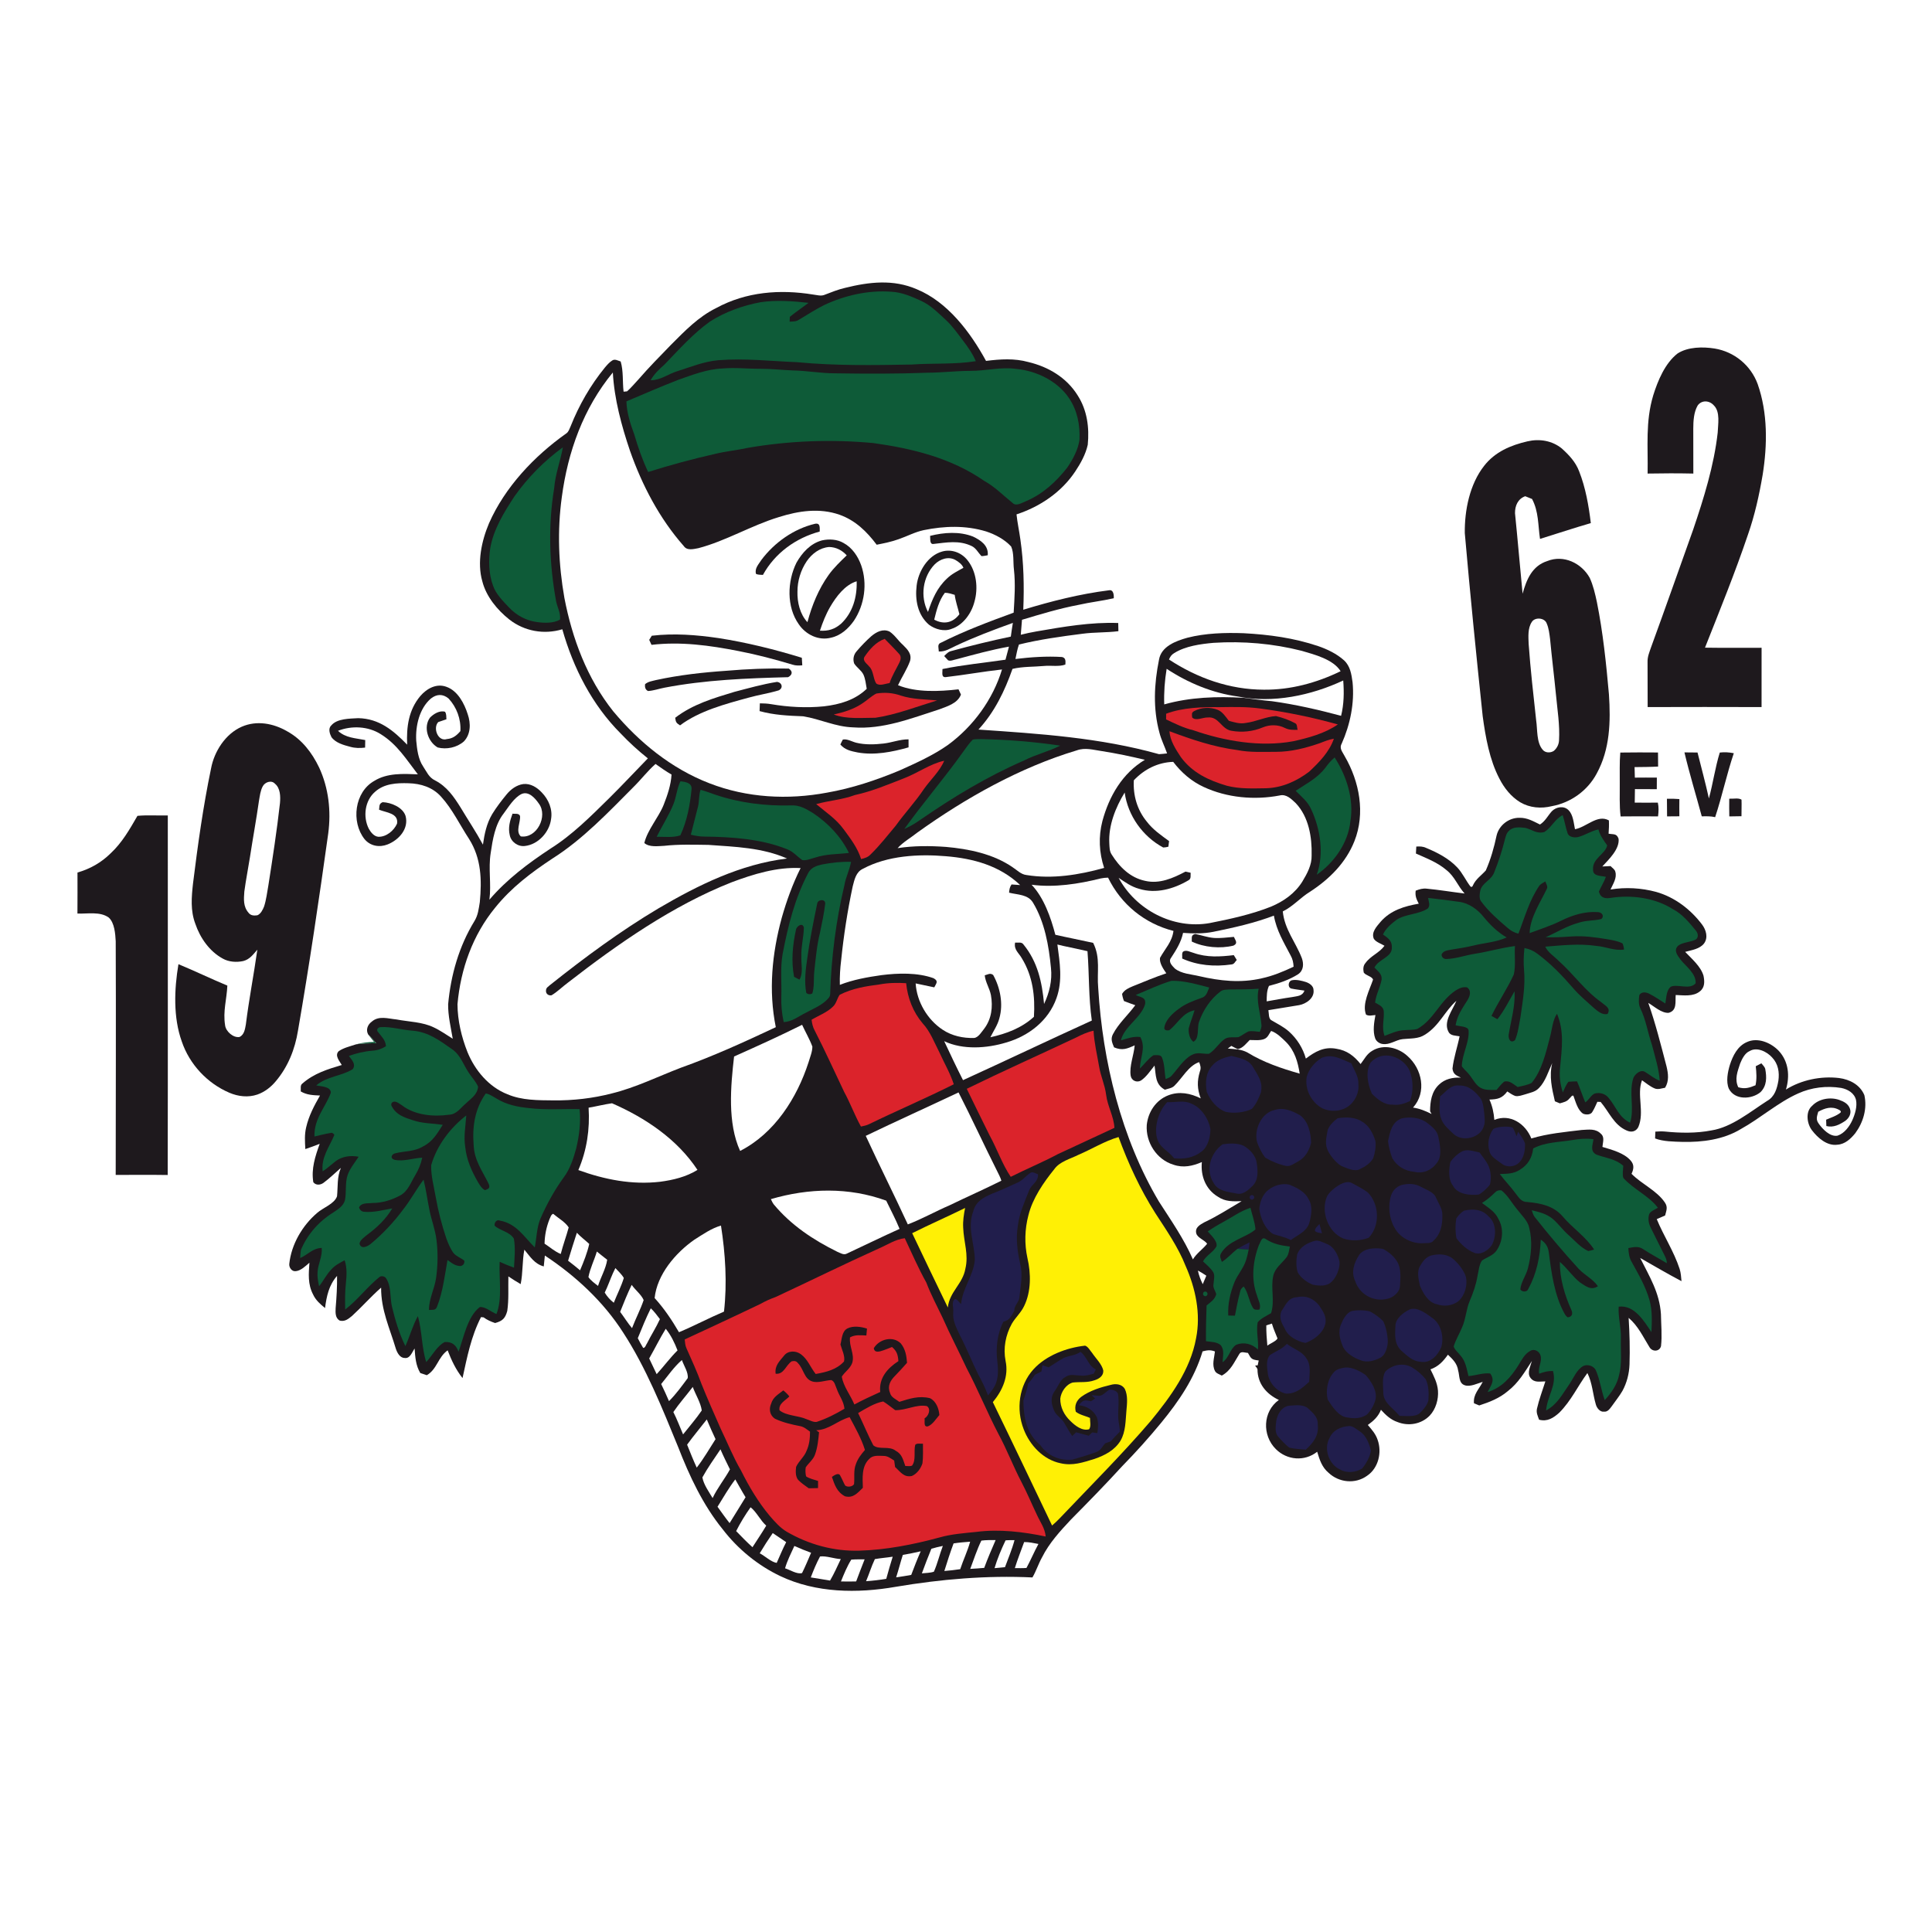 <?xml version="1.0" encoding="UTF-8" standalone="no"?>
<!DOCTYPE svg PUBLIC "-//W3C//DTD SVG 1.1//EN" "http://www.w3.org/Graphics/SVG/1.1/DTD/svg11.dtd">
<svg xmlns="http://www.w3.org/2000/svg" version="1.1" viewBox="0 0 960 960" width="960.0pt" height="960.0pt">
<path d="M 0.00 0.00 L 960.00 0.00 L 960.00 960.00 L 0.00 960.00 L 0.00 0.00 Z" fill="#ffffff" />
<path d="M 455.49 143.70 C 470.91 150.04 482.19 165.11 489.95 179.33 C 497.08 178.45 504.01 177.96 511.02 179.90 C 520.99 182.28 530.03 187.66 535.51 196.51 C 540.21 203.85 541.34 212.46 540.50 221.01 C 539.47 225.71 536.97 230.23 534.32 234.21 C 527.50 244.52 516.76 251.80 505.10 255.59 C 505.54 259.76 506.44 263.84 507.01 267.99 C 508.70 279.59 508.94 291.28 508.46 302.97 C 522.31 298.74 536.66 295.11 551.05 293.31 C 553.30 292.86 553.53 295.68 553.42 297.27 C 547.65 298.59 541.77 299.22 536.00 300.54 C 526.42 302.35 517.14 305.16 507.82 307.97 C 507.62 310.45 507.41 312.93 507.22 315.41 C 509.78 314.77 512.35 314.20 514.95 313.76 C 528.25 311.45 542.12 309.05 555.64 309.57 C 555.68 310.92 555.71 312.28 555.73 313.63 C 549.78 314.40 543.80 314.10 537.85 314.91 C 527.32 316.25 516.62 317.73 506.31 320.26 C 505.48 322.57 505.07 325.06 504.56 327.45 C 512.19 326.53 519.99 325.98 527.66 326.46 C 529.66 326.86 529.49 328.56 529.37 330.22 C 526.14 331.40 522.25 330.56 518.83 330.91 C 513.64 331.40 508.17 331.14 503.10 332.37 C 499.21 343.42 494.19 353.82 486.18 362.52 C 516.40 364.59 546.48 366.49 575.90 374.74 C 577.24 374.66 578.58 374.54 579.92 374.36 C 578.71 370.86 577.02 367.65 576.11 364.03 C 572.86 352.04 573.47 339.93 575.89 327.86 C 576.97 321.17 584.30 318.48 590.00 316.89 C 598.97 314.59 608.79 314.31 618.00 314.64 C 630.66 315.32 642.96 316.99 655.01 321.05 C 659.57 322.62 664.23 324.87 667.85 328.12 C 670.95 331.00 671.53 335.01 672.08 338.99 C 673.11 349.37 670.90 360.04 666.67 369.53 C 665.33 371.97 667.17 373.70 668.20 375.80 C 675.52 388.41 678.51 404.10 673.00 417.98 C 668.75 428.71 660.55 436.84 651.02 443.05 C 646.16 446.00 642.58 450.35 637.41 452.88 C 638.28 461.80 643.75 468.05 646.87 476.07 C 647.90 478.95 647.77 482.19 645.06 484.07 C 640.70 486.86 635.53 488.60 630.54 489.88 C 629.40 492.37 629.45 494.90 629.40 497.57 C 633.61 496.87 637.79 496.03 642.02 495.45 C 644.55 494.92 647.13 495.07 648.17 492.23 C 645.97 491.84 643.72 491.67 641.55 491.19 C 639.69 490.54 640.09 487.38 642.05 487.06 C 644.25 486.64 646.80 487.32 648.92 487.97 C 650.67 488.56 652.71 489.91 652.69 491.98 C 653.17 495.97 649.00 498.82 645.53 499.45 C 640.45 500.30 635.34 501.13 630.25 501.95 C 630.58 503.44 630.22 506.17 631.78 506.97 C 634.78 508.74 637.83 510.21 640.47 512.55 C 644.48 516.15 647.42 520.81 648.87 526.00 C 653.49 522.52 657.91 519.98 663.98 521.11 C 669.26 521.91 672.81 524.66 676.07 528.72 C 678.03 526.21 679.13 523.64 682.05 522.02 C 687.53 518.72 694.77 520.52 699.29 524.66 C 706.63 531.05 709.05 542.66 702.13 550.35 C 705.43 550.83 708.39 552.04 711.34 553.54 C 711.10 553.09 710.85 552.64 710.60 552.18 C 710.62 547.36 711.32 542.45 714.99 538.98 C 717.98 536.07 721.84 535.31 725.90 535.45 C 723.61 534.36 722.10 533.85 721.73 531.01 C 722.31 525.58 724.18 520.29 725.26 514.93 C 723.42 514.56 720.77 514.75 719.79 512.77 C 716.98 507.76 721.81 501.92 723.67 497.30 C 717.84 502.47 715.20 509.65 708.12 514.09 C 704.70 516.33 700.85 515.91 696.96 516.34 C 693.54 516.71 690.55 519.32 686.99 518.75 C 685.42 518.57 683.81 517.40 683.30 515.90 C 682.04 512.33 682.78 507.99 683.45 504.37 C 681.76 504.46 680.35 505.02 678.77 504.17 C 676.71 498.88 680.55 491.83 682.25 486.80 C 681.83 485.12 678.62 484.81 677.62 483.21 C 677.30 481.53 677.31 479.85 678.51 478.50 C 681.12 474.88 685.31 473.56 687.95 469.95 C 686.30 468.92 683.78 468.18 682.66 466.51 C 681.23 463.23 684.10 460.34 686.02 458.01 C 691.01 452.32 697.78 450.29 704.98 449.04 C 703.81 446.80 703.08 445.18 703.45 442.57 C 705.28 441.86 707.00 441.33 709.00 441.58 C 715.27 442.17 721.50 443.24 727.75 443.98 C 724.23 440.05 722.90 435.65 718.77 432.36 C 714.17 428.44 708.97 426.55 703.56 424.11 C 703.62 422.95 703.69 421.80 703.75 420.65 C 705.53 420.54 707.04 420.56 708.68 421.34 C 714.15 423.59 719.96 426.60 724.04 430.96 C 726.67 433.68 728.39 437.60 730.69 440.54 C 731.23 440.88 731.63 440.68 731.89 439.93 C 733.36 436.70 736.05 435.05 738.29 432.52 C 740.76 426.91 742.38 421.14 743.65 415.15 C 744.87 410.04 749.75 406.28 755.00 406.36 C 758.84 406.26 761.88 408.08 765.21 409.70 C 767.86 408.00 769.07 405.36 771.10 403.10 C 773.28 400.89 777.11 400.21 779.42 402.59 C 781.72 404.88 781.96 409.01 782.60 412.03 C 788.29 411.03 793.77 404.47 799.45 407.66 C 799.55 409.87 799.47 412.06 799.30 414.26 C 801.76 414.70 803.34 414.04 804.27 416.81 C 804.81 421.94 799.40 427.06 796.19 430.54 C 797.56 430.48 798.92 430.42 800.29 430.35 C 801.03 431.19 802.39 431.97 802.63 433.11 C 803.58 436.24 801.49 439.24 800.26 441.98 C 807.80 440.78 815.54 441.19 822.91 443.18 C 832.10 445.77 840.03 451.82 845.74 459.39 C 847.76 462.05 848.87 465.89 846.73 468.80 C 844.61 471.57 840.52 472.11 837.35 472.98 C 840.62 476.43 845.10 480.17 846.46 484.83 C 847.05 487.70 847.17 490.70 844.61 492.65 C 841.31 495.29 836.57 494.56 832.65 494.41 C 832.35 497.81 833.43 502.14 829.10 503.28 C 825.54 503.45 821.98 500.07 819.02 498.33 C 822.65 508.61 825.32 519.34 828.09 529.89 C 828.96 533.57 829.42 537.11 827.37 540.50 C 825.62 540.78 823.82 541.57 822.11 540.80 C 819.88 539.85 817.88 538.16 815.90 536.77 C 813.19 543.92 817.27 552.63 814.07 560.05 C 812.83 562.37 810.52 562.80 808.21 561.71 C 801.91 558.98 799.59 552.52 795.34 547.54 C 794.80 547.52 794.26 547.50 793.72 547.48 C 792.96 549.11 792.26 550.83 791.31 552.36 C 790.54 554.01 788.09 554.01 786.65 553.39 C 783.90 551.62 782.90 547.34 781.81 544.47 C 781.04 544.05 780.42 545.45 779.85 545.82 C 778.59 547.44 776.94 547.70 775.08 548.25 C 774.26 547.91 773.44 547.57 772.62 547.23 C 771.13 540.81 769.70 534.86 771.28 528.27 C 769.39 532.31 767.91 537.39 764.74 540.59 C 762.81 542.66 760.46 542.89 757.90 543.76 C 756.29 544.19 754.58 544.92 752.91 544.58 C 751.51 544.08 750.21 543.14 748.96 542.33 C 746.44 545.73 744.21 546.25 740.11 546.37 C 741.57 549.73 742.24 552.82 742.53 556.47 C 750.40 553.24 758.01 558.38 760.91 565.70 C 769.13 563.24 777.53 562.50 786.00 561.47 C 789.48 561.31 792.89 560.65 795.54 563.43 C 797.45 565.03 796.39 567.79 796.24 569.90 C 800.87 571.30 806.97 572.86 810.23 576.64 C 812.13 578.74 811.82 580.88 810.70 583.26 C 815.75 588.39 823.32 591.62 827.27 597.53 C 828.85 599.83 827.99 601.56 827.39 603.96 C 826.00 604.56 824.61 605.17 823.23 605.78 C 826.62 614.06 831.73 621.74 834.60 630.52 C 835.23 632.52 835.34 634.53 835.53 636.60 C 828.57 632.95 821.82 628.97 815.00 625.08 C 819.58 634.27 824.64 642.30 825.31 652.98 C 825.39 658.23 825.94 663.64 825.35 668.86 C 824.67 671.66 821.07 671.84 819.64 669.43 C 816.40 664.24 814.05 658.92 809.26 654.84 C 809.75 662.56 809.96 670.27 809.70 678.00 C 809.54 682.54 808.36 687.13 806.18 691.13 C 804.62 693.82 802.60 696.25 800.83 698.81 C 799.84 700.09 798.86 701.63 797.00 701.45 C 795.04 701.71 793.43 699.61 792.97 697.89 C 791.42 692.63 791.25 687.29 788.77 682.26 C 783.92 688.82 780.76 695.96 774.81 701.95 C 771.88 704.57 768.88 706.54 764.76 705.44 C 764.11 703.58 763.26 702.02 763.71 699.97 C 764.75 695.37 766.45 690.91 767.88 686.41 C 765.06 686.40 762.40 687.24 760.46 684.62 C 758.63 682.18 760.52 678.87 761.19 676.26 C 757.60 681.78 754.55 687.12 749.23 691.24 C 745.06 694.79 740.16 696.69 735.02 698.36 C 734.15 697.99 733.27 697.63 732.40 697.27 C 731.99 692.80 734.87 690.39 736.76 686.64 C 734.14 687.41 730.46 689.29 727.78 688.31 C 724.76 687.30 725.31 683.51 724.54 680.99 C 724.06 677.53 721.87 675.42 719.47 673.14 C 717.10 676.46 714.75 679.02 710.79 680.42 C 712.48 683.91 714.19 687.03 714.52 691.00 C 714.84 695.36 713.45 700.21 710.40 703.43 C 706.24 707.68 699.90 708.78 694.42 706.61 C 690.99 705.46 688.57 703.12 686.19 700.52 C 684.84 703.90 682.56 705.98 679.67 708.06 C 681.63 710.38 683.55 712.48 684.53 715.44 C 686.77 721.64 684.95 729.50 679.31 733.29 C 673.48 737.54 665.36 736.73 660.18 731.84 C 656.85 729.06 655.71 725.37 654.50 721.37 C 648.28 726.31 639.51 725.61 633.95 720.04 C 627.09 713.24 627.40 701.39 635.46 695.63 C 629.28 692.72 624.86 687.54 624.84 680.45 C 624.38 678.84 622.56 678.43 624.93 678.45 L 625.45 676.02 C 621.97 675.58 621.73 675.29 620.10 672.27 C 618.74 672.21 616.66 671.25 615.84 672.75 C 613.21 676.90 611.67 681.01 607.11 683.52 C 605.98 682.88 604.34 682.48 603.72 681.25 C 602.10 678.10 603.35 674.88 603.70 671.53 C 601.40 670.64 599.86 670.91 597.55 671.49 C 593.54 684.89 585.76 696.27 576.98 706.97 C 570.83 714.45 564.35 721.65 557.58 728.57 C 549.32 737.61 540.72 746.40 532.11 755.10 C 526.70 760.88 521.33 766.74 517.78 773.84 C 515.98 777.06 514.87 780.65 513.01 783.82 C 490.21 782.75 467.50 784.68 445.01 788.49 C 426.00 791.79 405.57 791.58 387.83 783.20 C 376.66 777.92 366.61 769.71 359.11 759.90 C 349.31 747.86 342.55 733.39 336.97 719.02 C 329.13 699.86 321.01 679.58 309.69 662.20 C 299.84 646.76 285.94 633.93 270.74 623.87 C 270.56 625.67 270.38 627.48 270.19 629.28 C 265.53 627.99 263.46 624.44 260.55 620.96 C 259.46 626.63 259.87 632.40 258.72 638.07 C 256.63 636.88 254.60 635.58 252.61 634.23 C 252.46 639.90 252.89 645.76 252.06 651.38 C 251.07 655.06 249.70 656.40 246.02 657.41 C 243.94 656.71 242.07 655.90 240.30 654.59 C 239.87 654.55 239.44 654.51 239.01 654.47 C 234.09 664.06 232.11 674.32 229.83 684.75 C 226.50 680.58 224.34 675.92 222.43 670.98 C 217.58 674.43 217.22 680.32 212.09 683.33 C 211.01 682.96 209.92 682.60 208.84 682.25 C 206.57 678.44 206.33 674.37 206.01 670.07 C 204.79 671.83 203.71 675.26 201.01 674.76 C 198.69 674.74 197.35 672.13 196.71 670.23 C 193.61 659.83 189.31 650.97 189.37 639.83 C 184.31 644.26 179.86 649.36 174.90 653.90 C 173.05 655.39 171.37 656.83 168.83 656.20 C 166.54 654.93 166.68 652.25 166.78 649.98 C 167.23 644.65 167.56 639.33 167.48 633.99 C 163.41 638.62 162.29 644.03 161.51 649.96 C 159.12 648.01 156.90 646.09 155.57 643.22 C 152.89 638.09 153.36 632.99 153.75 627.44 C 151.91 629.03 149.51 631.40 147.00 631.63 C 145.01 631.94 143.55 629.81 143.74 628.02 C 144.77 618.31 150.21 608.99 157.59 602.69 C 160.47 600.12 166.21 598.20 167.47 594.41 C 167.95 589.52 167.40 585.03 169.37 580.33 C 166.51 582.79 163.81 585.49 160.77 587.73 C 159.21 588.88 156.95 589.10 155.68 587.42 C 154.59 580.70 156.63 574.57 158.86 568.36 C 156.49 569.27 154.13 570.19 151.72 570.97 C 151.51 567.27 151.26 563.80 152.13 560.15 C 153.45 554.42 156.11 549.41 159.01 544.36 C 155.62 544.21 152.43 544.11 149.44 542.32 C 149.58 540.96 149.02 539.24 150.32 538.35 C 156.02 533.37 162.74 531.30 169.83 529.19 C 168.69 527.22 166.15 524.46 168.31 522.32 C 170.78 520.61 174.16 519.85 177.01 518.90 C 180.32 518.44 183.60 518.44 186.93 518.34 C 185.69 516.83 184.33 515.43 182.96 514.04 C 181.68 511.78 182.65 509.15 184.70 507.67 C 188.26 504.53 192.78 506.16 197.01 506.56 C 203.30 507.75 210.00 507.78 215.57 510.52 C 218.84 512.04 221.89 514.25 224.97 516.14 C 224.01 510.52 222.60 504.71 222.68 499.00 C 224.01 484.47 228.08 470.19 235.74 457.70 C 237.55 454.77 237.87 451.59 238.42 448.23 C 239.45 437.17 239.18 426.55 233.08 416.88 C 228.53 409.96 224.75 401.95 219.16 395.85 C 214.99 391.19 209.09 389.34 202.99 389.19 C 197.18 389.01 190.96 389.32 186.41 393.40 C 181.25 397.79 180.27 405.89 183.24 411.77 C 184.24 413.55 185.81 415.60 188.00 415.79 C 191.96 415.92 195.75 412.74 197.29 409.26 C 198.13 403.98 191.79 403.81 188.35 402.33 C 188.64 400.58 188.20 399.40 190.14 398.60 C 194.30 398.74 200.15 401.12 201.52 405.43 C 203.24 411.82 198.18 417.37 192.63 419.58 C 188.54 421.21 183.98 420.42 181.13 416.95 C 174.37 408.39 176.14 393.53 186.00 388.01 C 192.46 384.01 200.35 384.48 207.63 384.76 C 201.90 377.37 197.44 369.92 189.17 364.79 C 182.93 360.85 174.74 360.46 167.95 363.13 C 171.65 366.69 176.68 366.76 181.48 367.73 C 181.46 368.98 181.44 370.23 181.42 371.48 C 178.87 371.78 176.47 371.78 173.99 371.07 C 170.73 370.22 166.77 369.13 164.70 366.28 C 163.82 364.56 162.96 362.00 164.60 360.48 C 167.48 356.97 173.87 357.11 178.00 356.85 C 188.44 357.06 195.44 362.94 202.32 370.02 C 201.91 361.23 203.02 352.82 208.84 345.87 C 212.06 342.14 216.88 339.42 221.87 341.29 C 227.47 343.27 230.76 349.63 232.43 354.96 C 233.99 359.46 233.94 364.86 230.46 368.45 C 227.00 371.46 221.89 372.54 217.49 371.41 C 212.63 368.64 210.20 361.28 213.67 356.58 C 215.45 354.73 218.52 352.85 221.16 353.68 C 221.89 354.88 221.72 356.06 221.82 357.41 C 220.47 357.87 219.12 358.34 217.76 358.79 C 215.01 361.69 217.56 368.63 222.05 367.24 C 225.03 366.99 226.90 365.48 228.76 363.29 C 229.11 357.32 226.94 351.43 222.88 347.07 C 220.02 344.70 216.95 344.84 214.09 347.11 C 208.35 352.09 206.41 360.71 206.82 368.01 C 207.22 372.24 207.77 377.18 210.20 380.76 C 212.05 383.51 213.06 386.31 216.23 387.81 C 222.03 390.83 225.45 395.79 228.82 401.17 C 232.51 407.35 236.55 413.37 239.97 419.70 C 240.74 414.34 241.76 409.29 244.55 404.56 C 246.67 401.10 249.16 397.86 251.73 394.73 C 253.83 392.17 256.67 390.07 260.01 389.59 C 263.61 389.20 266.86 391.24 269.22 393.79 C 272.61 397.28 274.66 402.12 273.82 407.02 C 273.00 413.49 267.45 419.62 260.85 420.36 C 257.42 420.82 253.97 418.38 253.30 415.02 C 252.39 411.27 253.38 407.84 254.66 404.33 C 255.90 404.48 257.87 403.97 258.40 405.46 C 258.72 408.59 256.05 413.07 258.78 415.60 C 266.72 416.76 272.41 405.53 267.75 399.30 C 265.92 396.67 262.77 392.96 259.16 394.53 C 255.38 396.39 252.71 400.97 250.24 404.26 C 245.99 409.66 244.80 417.23 243.82 423.86 C 242.58 431.62 244.19 439.26 243.19 447.05 C 251.91 436.86 262.47 428.97 273.60 421.63 C 284.38 414.85 293.61 405.56 302.65 396.66 C 309.21 390.19 315.48 383.43 321.92 376.83 C 317.12 373.00 312.70 368.98 308.47 364.52 C 294.23 350.29 284.86 331.93 279.41 312.69 C 270.30 315.42 260.58 313.68 253.08 307.83 C 247.08 303.08 241.56 296.38 239.66 288.84 C 236.98 279.54 239.29 268.74 242.99 260.01 C 250.91 242.02 265.49 226.59 281.42 215.34 C 282.60 214.53 282.94 213.08 283.54 211.82 C 287.73 201.28 293.41 191.39 300.59 182.60 C 301.63 181.37 302.78 180.03 304.15 179.16 C 305.51 178.21 307.05 179.20 308.41 179.62 C 309.83 184.40 309.27 189.66 309.86 194.62 C 310.43 194.58 311.00 194.53 311.57 194.46 C 313.66 192.65 315.44 190.43 317.34 188.42 C 322.46 182.52 327.92 176.98 333.36 171.38 C 340.39 164.36 346.87 157.52 355.92 153.04 C 370.76 144.98 387.51 143.67 403.97 146.35 C 405.67 146.54 407.81 147.20 409.46 146.59 C 412.95 145.26 416.36 143.85 420.00 143.02 C 431.93 140.06 443.87 138.69 455.49 143.70 Z" fill="#1e191d" />
<path d="M 443.00 144.97 C 448.13 145.21 452.96 147.35 457.60 149.44 C 462.55 151.72 465.98 155.34 469.97 158.96 C 473.38 162.12 475.80 165.71 478.63 169.39 C 481.04 172.57 483.31 175.78 484.87 179.47 C 474.21 181.17 463.78 180.36 453.00 181.14 C 433.93 181.48 415.02 181.79 396.00 179.96 C 382.84 179.45 370.26 177.94 357.00 178.98 C 349.74 179.61 343.40 182.30 336.54 184.44 C 331.84 185.89 328.42 188.91 323.28 188.95 C 325.04 185.81 327.48 183.52 330.15 181.17 C 337.20 173.86 344.46 165.68 352.77 159.78 C 360.37 154.92 369.16 151.79 378.00 150.15 C 385.77 149.00 394.02 149.62 401.77 150.48 C 398.68 152.82 395.49 155.00 392.46 157.43 C 392.43 158.23 392.39 159.03 392.36 159.82 C 394.02 159.73 395.53 159.86 396.97 158.88 C 401.10 156.43 405.15 153.77 409.44 151.62 C 419.77 146.75 431.58 144.07 443.00 144.97 Z" fill="#0e5b38" />
<path d="M 851.98 173.18 C 861.77 174.78 869.95 181.51 873.37 190.82 C 878.42 205.20 878.23 221.12 875.84 236.01 C 874.14 246.00 871.92 256.01 868.57 265.59 C 862.15 284.57 854.58 303.19 847.20 321.82 C 856.57 321.97 865.95 321.87 875.32 321.88 C 875.30 331.70 875.33 341.52 875.31 351.34 C 856.44 351.29 837.58 351.27 818.71 351.34 C 818.65 343.90 818.72 336.45 818.66 329.00 C 818.57 326.29 819.60 324.04 820.44 321.53 C 827.54 302.09 834.40 282.55 841.36 263.06 C 846.61 247.56 851.68 231.30 853.51 215.00 C 853.65 210.85 854.89 204.63 851.58 201.42 C 849.41 198.95 845.60 198.67 843.57 201.47 C 841.62 204.83 841.39 209.21 841.38 213.00 C 841.42 220.44 841.42 227.87 841.41 235.31 C 833.84 235.15 826.25 235.16 818.69 235.31 C 818.95 221.77 817.53 209.67 821.48 196.45 C 823.76 189.13 827.36 180.47 833.58 175.64 C 838.72 172.32 846.13 172.25 851.98 173.18 Z" fill="#1e191d" />
<path d="M 359.00 183.10 C 365.37 182.54 371.63 183.29 378.00 183.25 C 383.36 183.24 388.65 183.86 394.00 184.07 C 401.03 184.20 407.93 185.51 414.98 185.50 C 430.31 185.74 445.68 185.79 461.00 185.20 C 468.02 185.16 474.98 184.31 482.01 184.28 C 489.90 184.33 497.11 182.21 505.02 183.31 C 515.00 184.24 525.53 189.36 531.20 197.85 C 535.34 203.96 536.74 211.26 536.39 218.55 C 535.70 223.48 533.09 228.26 530.32 232.33 C 524.80 239.36 518.27 245.41 509.97 248.97 C 507.94 249.71 504.95 251.85 503.08 249.86 C 498.41 246.11 494.35 241.87 489.03 238.94 C 472.72 227.59 453.41 222.88 434.01 220.16 C 413.22 218.20 392.22 218.99 371.65 222.52 C 366.08 223.75 360.42 224.25 354.89 225.64 C 343.82 228.15 332.88 231.13 322.05 234.53 C 319.24 228.55 317.02 222.24 315.17 215.90 C 313.21 210.53 311.45 205.22 311.26 199.44 C 319.79 195.84 328.29 192.13 336.91 188.77 C 344.07 186.27 351.37 183.39 359.00 183.10 Z" fill="#0e5b38" />
<path d="M 304.52 185.08 C 305.21 198.20 308.83 211.60 313.04 224.00 C 319.04 241.10 327.71 257.67 339.75 271.31 C 341.38 273.76 344.63 272.81 347.03 272.38 C 360.62 268.83 373.34 261.09 387.01 256.94 C 396.84 253.84 407.17 252.28 417.14 255.76 C 425.03 258.57 430.69 264.10 435.62 270.67 C 439.34 269.93 443.00 269.21 446.57 267.91 C 450.88 266.42 454.52 264.39 458.99 263.42 C 469.35 261.32 479.76 260.98 489.97 264.06 C 494.51 265.55 499.18 268.01 502.44 271.56 C 503.93 274.92 503.36 279.38 503.82 283.01 C 504.62 290.19 504.11 297.26 503.68 304.43 C 491.52 308.87 478.94 313.58 467.38 319.44 C 465.56 320.14 466.51 322.28 466.47 323.73 C 469.73 323.87 472.06 322.23 474.88 320.93 C 484.14 316.56 493.67 312.97 503.29 309.51 C 502.91 311.77 502.58 314.04 502.27 316.32 C 492.38 318.40 482.55 320.79 472.81 323.46 C 471.17 323.81 470.30 324.87 469.16 325.99 C 469.77 326.70 470.41 327.40 471.07 328.07 C 472.23 328.71 473.91 327.82 475.16 327.61 C 483.82 325.30 492.52 322.87 501.35 321.31 C 500.77 323.47 500.21 325.64 499.62 327.80 C 489.20 329.34 478.63 330.32 468.31 332.44 C 468.42 333.91 467.53 336.71 469.97 336.45 C 479.28 335.38 488.54 333.68 497.89 332.65 C 493.38 347.56 483.61 360.91 471.08 370.12 C 463.74 375.31 455.10 379.19 446.90 382.87 C 435.36 387.67 423.32 391.70 410.98 393.85 C 391.44 397.52 371.16 396.45 352.54 389.22 C 333.60 381.93 317.57 368.84 304.66 353.38 C 291.74 337.13 284.35 317.35 280.45 297.14 C 277.53 280.58 276.86 263.70 279.16 247.02 C 282.16 224.41 289.90 202.82 304.52 185.08 Z" fill="#ffffff" />
<path d="M 758.99 219.30 C 764.98 217.91 771.30 218.94 776.10 222.89 C 779.70 226.16 782.89 229.54 784.65 234.16 C 787.87 242.30 789.43 251.28 790.47 259.93 C 782.00 262.36 773.64 265.20 765.22 267.78 C 764.20 260.92 764.61 254.25 761.27 247.94 C 760.14 247.49 759.00 247.03 757.87 246.57 C 754.20 247.89 752.75 251.35 752.80 255.02 C 754.15 268.36 755.27 281.65 756.57 295.00 C 758.50 288.00 761.30 281.19 768.82 278.79 C 776.96 275.50 785.81 279.79 789.91 287.10 C 791.65 290.88 792.61 295.08 793.48 299.14 C 796.51 314.22 798.11 329.68 799.47 345.00 C 800.36 358.50 800.05 372.23 793.38 384.39 C 788.87 392.85 780.56 398.84 771.14 400.57 C 765.78 401.89 760.17 401.45 755.37 398.63 C 750.85 395.88 747.45 391.60 745.06 386.93 C 740.12 377.54 738.16 366.28 736.74 355.86 C 733.55 325.57 730.50 295.25 727.85 264.92 C 727.70 253.56 730.29 240.59 737.46 231.47 C 742.86 224.53 750.65 221.23 758.99 219.30 Z" fill="#1e191d" />
<path d="M 279.70 222.25 C 278.46 229.15 275.92 235.56 275.37 242.60 C 272.28 261.29 272.95 280.19 276.33 298.78 C 277.03 302.03 278.63 304.52 278.27 307.87 C 275.09 309.75 270.53 309.60 266.98 309.12 C 261.64 308.47 256.75 305.86 253.05 301.98 C 250.00 298.75 246.41 295.23 244.97 290.97 C 242.84 285.17 242.70 278.51 243.59 272.44 C 245.19 263.05 250.48 254.50 255.63 246.65 C 262.17 237.37 270.52 228.91 279.70 222.25 Z" fill="#0e5b38" />
<path d="M 405.03 260.25 C 407.72 259.76 407.30 262.31 407.31 264.12 C 395.40 267.33 385.08 274.80 379.09 285.67 C 377.97 285.57 376.68 285.67 375.66 285.18 C 374.86 282.43 376.98 280.38 378.34 278.21 C 384.80 269.57 394.48 262.73 405.03 260.25 Z" fill="#1e191d" />
<path d="M 483.50 266.62 C 487.36 268.47 491.23 271.07 490.81 275.90 C 489.78 276.07 488.69 276.37 487.64 276.30 C 486.02 274.59 484.93 272.27 482.74 271.29 C 476.49 268.33 470.38 269.57 463.88 270.28 C 461.78 270.63 462.36 267.52 462.16 266.27 C 469.04 264.53 476.77 263.97 483.50 266.62 Z" fill="#1e191d" />
<path d="M 408.46 268.51 C 411.93 267.74 416.04 267.94 419.16 269.81 C 423.44 272.12 426.32 276.41 427.92 280.90 C 431.09 289.96 429.61 300.49 424.30 308.45 C 421.55 312.36 417.78 315.80 412.99 316.85 C 406.77 318.49 400.37 315.35 396.89 310.17 C 390.76 301.50 391.17 288.87 395.75 279.62 C 398.58 274.62 402.72 270.03 408.46 268.51 Z" fill="#1e191d" />
<path d="M 411.98 271.80 C 415.46 271.86 418.42 273.42 420.74 275.95 C 417.55 279.03 414.37 282.05 411.76 285.67 C 406.73 292.70 403.42 300.83 401.21 309.15 C 397.50 305.24 396.11 299.25 396.25 294.00 C 396.24 288.64 397.87 283.32 400.85 278.88 C 403.46 275.11 407.30 272.18 411.98 271.80 Z" fill="#ffffff" />
<path d="M 468.11 274.06 C 472.81 272.71 477.75 274.58 480.73 278.36 C 485.24 283.95 486.15 292.25 484.19 299.03 C 482.74 304.70 478.61 310.59 472.86 312.47 C 469.20 314.00 464.61 312.70 461.56 310.39 C 455.95 305.50 454.62 298.09 455.47 290.98 C 456.29 283.97 460.97 276.08 468.11 274.06 Z" fill="#1e191d" />
<path d="M 474.75 278.25 C 476.22 279.10 478.15 280.49 478.71 282.15 C 475.80 283.76 472.92 285.16 470.51 287.51 C 465.59 292.10 463.18 297.83 461.11 304.08 C 457.14 296.49 458.47 286.59 464.44 280.43 C 467.10 277.79 471.25 276.30 474.75 278.25 Z" fill="#ffffff" />
<path d="M 425.67 288.84 C 425.93 296.65 423.72 304.47 417.91 309.93 C 414.75 312.65 411.61 313.64 407.42 313.38 C 408.78 309.27 410.34 305.28 412.52 301.53 C 415.46 296.49 419.84 290.60 425.67 288.84 Z" fill="#ffffff" />
<path d="M 469.50 294.56 C 471.20 294.53 472.76 295.12 474.39 295.57 C 474.82 298.88 475.95 301.98 476.72 305.20 C 473.52 309.47 468.98 310.49 464.21 307.90 C 465.29 303.40 466.61 298.26 469.50 294.56 Z" fill="#ffffff" />
<path d="M 768.54 309.75 C 769.59 312.14 769.88 314.91 770.22 317.48 C 771.08 326.67 772.23 335.81 773.13 344.99 C 773.84 352.63 775.14 360.33 774.67 367.96 C 774.55 370.00 773.62 371.79 772.07 373.12 C 770.39 374.20 767.85 374.18 766.53 372.52 C 763.40 368.87 764.01 362.56 763.32 358.01 C 761.94 345.36 760.49 332.70 759.58 320.00 C 759.45 316.43 759.06 312.20 761.13 309.08 C 762.64 306.54 767.50 306.89 768.54 309.75 Z" fill="#ffffff" />
<path d="M 441.98 313.80 C 444.56 315.48 446.29 318.35 448.61 320.39 C 450.93 322.69 453.21 324.91 452.18 328.48 C 450.65 332.65 448.09 336.45 446.22 340.48 C 455.36 344.17 466.66 343.62 476.28 342.52 C 476.68 343.39 477.08 344.26 477.49 345.14 C 475.77 349.61 470.52 351.02 466.46 352.57 C 452.69 356.99 438.74 362.52 424.00 361.43 C 415.04 361.16 407.62 357.28 399.05 355.92 C 391.68 355.64 384.59 355.32 377.43 353.34 C 377.47 352.06 377.52 350.77 377.57 349.49 C 379.44 349.50 381.30 349.57 383.14 349.89 C 391.78 351.37 400.68 351.84 409.42 350.97 C 417.32 350.04 424.79 347.89 430.67 342.27 C 430.27 339.94 430.00 337.27 428.99 335.11 C 427.93 333.03 425.62 331.61 424.41 329.64 C 423.70 327.50 424.17 325.26 425.68 323.58 C 427.91 320.97 430.45 318.32 433.03 316.05 C 435.56 313.97 438.71 312.29 441.98 313.80 Z" fill="#1e191d" />
<path d="M 357.01 317.06 C 371.03 319.24 384.87 322.67 398.42 326.84 C 398.51 328.09 398.58 329.35 398.65 330.60 C 397.00 330.72 395.42 330.79 393.82 330.27 C 385.00 327.63 376.05 325.25 367.01 323.51 C 352.61 320.68 338.39 318.72 323.73 320.42 C 323.34 319.60 322.96 318.77 322.59 317.94 C 323.00 317.25 323.43 316.56 323.87 315.89 C 335.02 314.59 345.96 315.45 357.01 317.06 Z" fill="#1e191d" />
<path d="M 439.59 317.44 C 442.03 319.97 444.57 322.44 446.90 325.08 C 447.90 326.18 447.59 327.90 446.96 329.11 C 445.29 332.56 443.23 335.73 442.04 339.42 C 439.96 339.66 437.10 341.07 435.35 339.56 C 433.80 337.03 434.05 333.18 431.87 331.16 C 430.81 329.76 428.51 328.48 429.51 326.44 C 432.16 322.59 435.07 319.13 439.59 317.44 Z" fill="#db232b" />
<path d="M 603.00 319.42 C 617.73 318.49 632.55 319.76 646.85 323.40 C 653.21 325.28 662.40 327.57 666.15 333.52 C 654.22 339.31 641.33 342.83 628.00 342.70 C 611.03 342.67 594.94 336.97 580.86 327.70 C 581.48 326.25 582.09 325.33 583.48 324.50 C 589.07 321.01 596.55 320.00 603.00 319.42 Z" fill="#ffffff" />
<path d="M 391.93 332.21 C 394.06 333.59 393.74 335.35 391.62 336.49 C 371.20 337.01 350.26 337.84 330.16 341.71 C 327.46 342.22 324.74 343.21 322.00 343.36 C 320.78 342.76 320.30 341.62 320.55 339.94 C 322.17 338.61 324.02 338.43 326.00 337.91 C 337.49 335.41 349.27 334.10 360.99 333.30 C 371.26 332.41 381.62 332.00 391.93 332.21 Z" fill="#1e191d" />
<path d="M 579.70 332.33 C 590.24 339.29 602.47 344.38 615.02 346.08 C 632.41 349.62 651.54 345.58 667.44 338.13 C 667.90 344.03 667.81 349.91 666.38 355.69 C 655.14 352.67 643.52 350.01 631.98 348.42 C 627.30 348.00 622.67 347.38 618.01 346.74 C 604.69 345.98 591.42 346.38 578.50 350.01 C 578.30 344.00 578.73 338.26 579.70 332.33 Z" fill="#ffffff" />
<path d="M 386.08 338.83 C 388.59 339.11 389.34 341.87 386.93 343.04 C 382.03 344.52 376.91 345.27 371.98 346.66 C 360.51 349.79 347.53 353.21 337.91 360.43 C 335.99 359.22 335.81 358.84 335.50 356.66 C 344.20 349.95 354.47 346.95 364.85 343.80 C 371.86 341.98 378.92 339.96 386.08 338.83 Z" fill="#1e191d" />
<path d="M 435.44 344.62 C 439.50 343.94 443.64 344.24 447.52 345.61 C 453.50 347.53 459.51 347.46 465.67 348.03 C 455.91 350.99 445.28 355.14 435.01 356.65 C 428.24 356.64 420.60 357.47 414.29 355.02 C 419.36 353.89 424.18 352.44 428.52 349.49 C 430.89 347.98 432.95 345.88 435.44 344.62 Z" fill="#db232b" />
<path d="M 606.00 351.38 C 612.76 351.29 619.29 351.13 626.01 352.03 C 639.12 353.75 652.02 356.42 664.77 359.97 C 658.35 364.44 650.12 366.67 642.55 368.33 C 626.27 371.32 608.47 368.26 592.97 362.87 C 588.17 361.72 583.86 359.57 579.43 357.48 C 579.43 356.53 579.44 355.59 579.44 354.65 C 587.68 351.54 597.29 351.29 606.00 351.38 Z" fill="#db232b" />
<path d="M 605.17 352.75 C 607.47 353.70 609.12 356.25 610.61 358.17 C 613.45 358.93 616.02 359.81 619.00 359.23 C 624.12 358.60 628.95 356.11 634.04 355.81 C 637.28 356.60 640.72 357.80 643.63 359.41 C 644.65 359.86 644.45 361.71 644.78 362.65 C 642.56 362.69 640.53 362.76 638.48 361.73 C 635.01 359.99 631.03 359.98 627.46 361.44 C 622.64 363.49 617.13 364.05 611.99 363.14 C 606.86 362.39 605.70 355.91 600.13 356.51 C 597.72 356.42 594.18 358.42 592.38 356.51 C 592.31 355.06 591.86 354.11 593.41 353.32 C 596.94 351.43 601.46 351.27 605.17 352.75 Z" fill="#1e191d" />
<path d="M 142.64 363.35 C 150.01 367.40 155.01 373.95 158.60 381.42 C 163.32 391.66 164.57 403.00 163.10 414.13 C 158.53 446.85 153.71 479.55 148.07 512.10 C 146.58 521.33 143.14 530.02 137.08 537.21 C 134.64 540.17 131.54 542.58 127.89 543.87 C 123.32 545.43 118.38 544.86 113.99 542.99 C 102.99 538.29 94.17 528.86 90.33 517.52 C 86.02 505.54 86.58 491.49 88.67 479.10 C 96.85 482.48 104.81 486.34 112.97 489.74 C 112.68 496.55 110.71 502.49 111.85 509.46 C 112.18 512.51 116.01 515.89 119.09 515.25 C 121.40 514.03 121.73 511.40 122.16 509.07 C 123.71 496.62 126.12 484.31 127.87 471.90 C 125.79 474.26 124.10 476.72 120.86 477.54 C 117.52 478.26 113.69 478.02 110.67 476.31 C 104.06 472.69 99.43 466.03 97.05 459.00 C 94.58 452.50 95.16 445.75 95.91 438.98 C 98.29 419.87 100.93 400.73 104.87 381.87 C 106.43 373.39 112.02 364.65 120.11 361.11 C 127.54 357.85 135.82 359.41 142.64 363.35 Z" fill="#1e191d" />
<path d="M 581.10 363.34 C 592.13 367.46 603.12 371.19 614.86 372.71 C 621.24 373.97 627.55 373.55 634.00 373.58 C 641.60 373.58 648.67 371.72 655.80 369.29 C 658.10 368.39 660.34 367.46 662.80 367.06 C 660.56 373.60 655.46 378.83 650.50 383.46 C 644.22 388.20 636.99 391.47 629.01 391.68 C 622.35 391.76 616.16 392.09 609.66 390.45 C 600.65 387.79 592.49 384.01 586.78 376.23 C 584.28 372.45 581.34 367.97 581.10 363.34 Z" fill="#db232b" />
<path d="M 483.40 367.49 C 484.89 367.20 486.48 367.25 488.00 367.26 C 500.98 367.53 513.97 368.60 526.82 370.50 C 521.03 373.43 514.71 374.89 508.92 377.84 C 490.32 385.95 473.43 396.19 456.78 407.71 C 454.44 409.37 451.95 410.73 449.35 411.93 C 458.74 398.82 469.24 386.70 478.59 373.56 C 480.12 371.51 481.55 369.26 483.40 367.49 Z" fill="#0e5b38" />
<path d="M 418.80 367.49 C 420.97 367.01 423.41 368.58 425.55 369.08 C 429.89 370.13 434.61 369.97 439.02 369.46 C 443.29 368.98 447.10 367.34 451.45 367.38 C 451.46 368.70 451.47 370.03 451.46 371.36 C 443.32 373.67 434.59 375.40 426.14 373.89 C 422.87 373.24 419.83 372.61 417.57 369.94 C 417.94 369.12 418.35 368.30 418.80 367.49 Z" fill="#1e191d" />
<path d="M 547.51 373.22 C 554.69 374.34 561.81 375.84 568.88 377.54 C 557.68 384.25 551.11 395.65 547.78 407.97 C 545.77 415.76 546.12 423.64 548.64 431.26 C 536.18 434.74 522.91 436.89 510.02 434.79 C 507.28 434.48 505.35 432.33 503.08 430.87 C 493.49 424.30 481.41 421.82 470.01 420.82 C 461.97 420.25 454.00 420.21 446.02 421.44 C 448.78 418.38 452.59 416.28 455.80 413.71 C 479.73 396.56 506.70 381.37 534.99 372.87 C 539.29 371.32 543.14 372.61 547.51 373.22 Z" fill="#ffffff" />
<path d="M 854.55 373.94 C 856.89 373.65 859.22 373.81 861.52 374.27 C 857.99 384.71 855.72 395.58 852.25 406.04 C 850.04 405.52 847.85 405.59 845.60 405.64 C 842.74 395.06 839.51 384.53 836.99 373.86 C 839.16 373.88 841.32 373.89 843.49 373.92 C 845.39 381.52 847.46 389.09 849.14 396.74 C 851.18 389.28 852.27 381.27 854.55 373.94 Z" fill="#1e191d" />
<path d="M 805.12 373.94 C 811.36 373.85 817.60 373.85 823.85 373.91 C 823.86 376.24 823.88 378.57 823.91 380.90 C 820.01 381.12 816.11 381.12 812.21 381.17 C 812.26 382.91 812.30 384.65 812.35 386.40 C 815.99 386.37 819.63 386.35 823.28 386.39 C 823.26 388.30 823.25 390.22 823.25 392.14 C 819.63 392.15 816.01 392.15 812.39 392.10 C 812.34 394.33 812.32 396.57 812.29 398.81 C 816.12 398.86 819.94 398.88 823.77 398.81 C 824.29 401.12 824.16 403.32 823.87 405.66 C 817.67 405.60 811.47 405.61 805.27 405.68 C 804.59 400.09 804.92 394.61 804.85 389.00 C 804.90 383.95 804.68 378.98 805.12 373.94 Z" fill="#1e191d" />
<path d="M 663.18 376.36 L 663.36 376.67 C 669.15 385.76 672.82 397.19 671.01 408.01 C 669.93 418.75 663.00 428.58 654.28 434.65 C 657.98 424.42 656.13 412.08 651.62 402.37 C 649.88 398.33 646.83 395.97 643.80 392.96 C 649.11 389.36 654.41 386.85 658.48 381.60 C 659.88 379.66 661.35 377.91 663.18 376.36 Z" fill="#0e5b38" />
<path d="M 469.16 378.01 C 466.99 383.25 462.33 387.45 459.08 392.08 C 454.82 398.46 449.58 404.02 445.12 410.24 C 441.05 415.09 437.13 420.16 432.58 424.57 C 431.27 425.98 429.68 426.43 427.87 426.87 C 426.22 421.39 422.48 416.49 419.11 411.94 C 415.35 406.81 410.35 403.59 405.56 399.56 C 411.96 397.76 418.52 397.40 424.77 395.06 C 433.27 393.21 441.14 389.87 449.21 386.72 C 455.98 384.14 462.24 379.50 469.16 378.01 Z" fill="#db232b" />
<path d="M 325.73 379.61 C 328.33 381.43 330.90 383.30 333.68 384.86 C 333.40 389.98 331.67 395.09 329.80 399.83 C 327.27 406.23 321.78 412.19 320.16 418.89 C 322.65 421.08 326.93 420.42 330.01 420.29 C 337.25 419.48 344.67 419.73 352.00 419.82 C 365.18 420.77 378.79 421.16 391.07 426.59 C 367.99 429.40 347.02 439.74 327.20 451.36 C 308.22 462.67 290.69 475.62 273.42 489.36 C 272.50 490.22 271.35 490.72 271.31 492.11 C 271.10 493.75 272.50 494.85 274.06 494.55 C 276.97 492.82 279.44 490.31 282.16 488.30 C 306.90 469.08 334.24 449.96 363.50 438.42 C 374.33 434.34 386.12 430.73 397.81 431.34 C 393.86 439.24 390.87 447.54 388.45 456.03 C 383.60 473.87 381.81 492.15 385.49 510.40 C 369.91 517.72 354.42 524.82 338.19 530.60 C 327.00 534.88 315.84 540.42 304.00 543.32 C 294.54 545.77 284.77 546.88 275.00 546.77 C 267.34 546.70 259.37 546.80 252.18 543.75 C 242.90 540.12 236.03 531.89 232.31 522.83 C 229.33 515.34 227.36 507.08 227.32 499.00 C 228.87 481.55 234.86 464.64 246.05 451.01 C 254.09 441.01 263.92 433.60 274.54 426.58 C 289.46 417.18 302.52 403.40 314.92 390.92 C 318.63 387.26 321.82 383.04 325.73 379.61 Z" fill="#ffffff" />
<path d="M 582.96 378.56 C 587.00 383.86 591.99 388.22 598.07 391.02 C 609.68 396.43 623.34 397.65 635.85 395.27 C 639.18 394.43 641.67 397.03 643.88 399.11 C 650.31 405.93 651.97 415.95 651.74 425.00 C 651.88 429.78 649.51 434.09 647.12 438.06 C 643.49 443.90 637.84 447.87 631.58 450.50 C 621.89 454.36 611.23 456.68 601.00 458.69 C 583.02 461.85 564.39 452.13 555.84 436.18 C 559.11 438.39 562.14 440.60 566.02 441.65 C 574.35 444.25 583.23 441.73 590.51 437.43 C 592.01 436.67 591.50 435.04 591.62 433.66 C 590.77 433.47 589.92 433.28 589.07 433.09 C 582.92 436.35 576.08 439.37 568.98 437.68 C 561.58 436.13 556.24 430.79 552.37 424.59 C 551.25 422.90 551.33 420.95 551.21 418.99 C 550.72 410.21 554.32 401.19 558.84 393.81 C 560.45 405.32 567.79 415.63 577.99 421.12 C 578.85 421.10 579.70 420.96 580.56 420.72 C 580.67 419.79 580.79 418.86 580.91 417.93 C 576.86 414.98 572.87 412.24 569.79 408.20 C 565.03 402.39 562.98 395.20 563.39 387.73 C 568.59 382.21 575.31 378.83 582.96 378.56 Z" fill="#ffffff" />
<path d="M 338.13 388.19 C 340.49 388.53 343.83 388.90 343.64 392.04 C 342.90 399.84 341.41 407.96 338.05 415.09 C 334.55 416.29 330.01 415.76 326.30 415.78 C 328.97 410.44 332.38 405.09 334.62 399.58 C 336.12 395.86 336.36 391.67 338.13 388.19 Z" fill="#0e5b38" />
<path d="M 136.61 389.41 C 139.35 391.64 139.40 395.82 139.12 399.04 C 137.58 412.75 135.47 426.41 133.34 440.03 C 132.72 443.49 132.30 447.10 131.22 450.44 C 130.59 452.03 129.55 454.15 127.87 454.80 C 126.21 455.04 124.55 454.98 123.48 453.52 C 120.82 450.49 121.12 446.76 121.41 442.99 C 122.17 437.25 123.32 431.56 124.21 425.84 C 125.63 416.54 127.35 407.29 128.67 397.97 C 129.10 395.58 129.38 392.88 130.55 390.73 C 131.64 388.63 134.85 387.47 136.61 389.41 Z" fill="#ffffff" />
<path d="M 348.11 392.46 C 350.52 393.07 352.85 394.02 355.20 394.80 C 367.40 398.96 380.15 400.53 393.00 400.21 C 397.27 399.93 400.50 401.91 404.00 404.02 C 411.40 408.95 417.95 415.74 421.82 423.82 C 416.02 424.51 410.69 424.27 405.05 426.12 C 403.08 426.61 400.74 427.72 398.69 427.38 C 396.00 425.57 394.14 423.08 390.96 421.93 C 378.33 416.84 363.48 415.84 349.99 415.70 C 347.70 415.70 345.49 415.29 343.26 414.76 C 344.41 410.10 345.71 405.48 346.83 400.81 C 347.52 398.09 347.18 395.09 348.11 392.46 Z" fill="#0e5b38" />
<path d="M 828.29 396.91 L 829.01 396.90 C 830.83 396.85 832.65 396.93 834.47 397.06 C 834.43 399.91 834.43 402.76 834.47 405.61 C 832.43 405.63 830.39 405.64 828.36 405.66 C 828.35 402.74 828.33 399.83 828.29 396.91 Z" fill="#1e191d" />
<path d="M 859.25 396.89 L 859.89 396.86 C 861.59 396.95 863.87 396.39 865.35 397.35 C 865.46 400.09 865.31 402.83 865.33 405.57 C 863.32 405.61 861.30 405.64 859.28 405.67 C 859.23 402.74 859.21 399.82 859.25 396.89 Z" fill="#1e191d" />
<path d="M 68.30 405.39 C 73.29 404.92 78.37 405.32 83.38 405.19 C 83.36 464.73 83.46 524.31 83.33 583.85 C 74.72 583.72 66.10 583.81 57.49 583.81 C 57.51 545.16 57.67 506.35 57.50 467.68 C 57.29 464.03 56.93 458.57 54.05 455.94 C 49.71 452.79 43.51 454.15 38.48 453.94 C 38.53 447.15 38.51 440.35 38.50 433.56 C 44.87 431.70 50.26 428.66 55.00 423.99 C 60.74 418.64 64.42 412.08 68.30 405.39 Z" fill="#1e191d" />
<path d="M 776.49 405.04 C 777.46 407.97 777.91 411.04 778.90 413.95 C 779.46 415.95 782.28 416.31 783.99 415.96 C 787.56 415.08 790.59 412.86 794.25 412.14 C 795.09 415.24 796.80 417.51 798.60 420.07 C 797.73 424.38 791.16 426.57 791.58 432.02 C 791.37 435.56 795.62 435.09 797.97 435.70 C 797.04 438.26 795.57 440.53 794.48 443.01 C 795.19 445.90 797.23 446.61 799.99 446.21 C 810.43 444.52 822.21 446.01 831.24 451.74 C 835.78 454.08 839.43 458.42 842.61 462.35 C 843.69 463.57 844.16 465.58 842.77 466.74 C 840.12 468.25 836.12 468.10 833.82 469.95 C 831.41 472.34 833.62 474.78 835.13 476.92 C 837.81 480.27 842.88 483.82 842.55 488.60 C 839.64 492.00 833.60 488.82 830.27 490.27 C 827.89 492.03 828.02 495.98 827.50 498.64 C 824.79 496.99 822.16 495.08 819.30 493.68 C 817.68 492.94 815.70 492.73 814.59 494.40 C 814.23 496.51 814.12 499.02 815.06 501.00 C 817.88 506.80 818.72 512.95 820.82 519.10 C 822.34 524.96 824.28 530.92 824.72 536.98 C 821.94 536.00 819.87 534.09 817.38 532.61 C 815.21 531.29 812.46 533.67 811.63 535.59 C 809.23 542.68 812.26 550.94 809.99 557.87 C 804.35 555.13 803.11 550.10 799.38 545.62 C 797.76 543.46 794.92 542.67 792.37 543.38 C 790.47 544.24 789.45 546.67 787.71 547.76 C 786.24 544.33 785.13 540.75 783.62 537.33 C 782.20 537.37 780.77 537.37 779.36 537.53 C 778.10 539.03 777.41 541.07 776.55 542.82 C 775.19 538.53 774.70 534.49 775.25 529.99 C 776.09 520.88 777.31 512.50 773.67 503.74 C 771.47 506.91 771.22 511.50 770.21 515.21 C 768.20 522.85 766.21 531.89 761.06 538.09 C 758.96 539.19 756.42 539.59 754.13 540.14 C 752.02 538.83 750.12 536.70 747.42 537.45 C 745.98 538.64 744.79 540.19 743.59 541.60 C 740.82 541.54 737.94 541.89 735.48 540.40 C 733.35 539.11 731.99 536.48 730.50 534.53 C 729.29 532.82 727.59 531.53 726.37 529.86 C 726.43 523.95 730.16 517.96 729.74 512.08 C 729.55 509.84 724.93 510.06 723.28 509.43 C 724.06 504.62 726.61 501.06 729.13 497.06 C 730.39 495.03 731.30 492.33 729.02 490.63 C 726.84 490.21 725.02 491.10 723.22 492.21 C 715.18 497.67 712.66 506.50 704.28 511.27 C 702.31 511.88 700.04 511.67 697.99 511.87 C 694.30 511.98 691.36 513.46 687.98 514.73 C 686.39 510.40 687.94 506.64 687.56 502.24 C 687.13 499.89 685.05 499.30 683.27 498.17 C 683.74 494.15 685.78 490.66 686.52 486.74 C 686.77 483.85 684.67 482.65 682.95 480.78 C 685.00 476.55 691.82 475.66 691.60 470.77 C 691.71 467.36 689.66 466.10 687.20 464.34 C 688.63 461.24 691.32 459.04 693.98 457.01 C 698.45 454.10 704.95 454.41 709.43 451.45 C 710.87 449.94 709.85 447.99 709.63 446.17 C 714.77 446.75 719.91 447.36 725.02 448.11 C 729.90 448.75 734.27 451.90 737.27 455.70 C 740.54 459.69 744.19 463.21 748.67 465.83 C 743.24 468.24 737.69 468.46 732.01 469.87 C 728.37 470.76 724.69 471.30 721.00 471.89 C 719.12 472.31 717.33 472.31 716.33 474.22 C 716.23 475.62 717.38 476.59 718.74 476.53 C 723.51 476.39 728.28 474.61 733.02 473.90 C 739.66 472.85 746.10 470.94 752.77 470.09 C 752.44 474.70 753.23 479.71 752.21 484.20 C 748.99 491.28 744.49 497.79 741.11 504.80 C 742.09 505.35 743.08 505.90 744.06 506.44 C 747.42 502.21 749.85 497.22 752.58 492.56 C 752.97 499.99 750.84 506.80 749.67 514.01 C 749.35 516.06 750.50 518.72 752.80 516.85 C 754.31 513.38 754.73 509.37 755.47 505.68 C 756.59 497.63 757.99 490.09 757.29 482.00 C 756.97 478.33 757.09 474.74 757.49 471.07 C 760.02 471.58 761.96 472.41 764.01 473.97 C 770.63 478.87 776.47 484.94 781.83 491.17 C 784.87 494.71 788.60 497.76 792.06 500.92 C 793.95 502.45 796.14 504.50 798.79 503.82 C 800.56 500.88 797.67 499.78 795.84 498.12 C 787.44 492.22 782.06 484.20 774.51 477.46 C 772.17 475.09 769.20 473.33 767.82 470.39 C 776.32 469.73 784.49 468.77 793.01 469.99 C 798.09 470.38 801.96 472.53 806.98 471.83 C 806.88 470.74 806.63 469.73 806.23 468.79 C 804.07 467.63 801.39 467.19 798.99 466.76 C 792.95 465.77 787.13 464.91 780.99 465.31 C 776.66 465.62 772.36 465.86 768.02 465.71 C 773.55 463.28 778.52 460.10 784.42 458.51 C 788.14 457.22 792.00 457.60 795.75 456.64 C 797.33 455.02 795.86 453.24 793.98 453.23 C 787.58 452.75 781.29 454.73 775.62 457.54 C 770.64 460.01 765.37 461.68 760.07 463.66 C 760.23 456.03 765.38 448.42 768.60 441.68 C 769.29 440.56 768.22 439.08 767.86 437.97 C 766.90 438.58 765.80 439.12 764.99 439.94 C 759.80 447.52 757.76 455.55 754.49 463.93 C 752.27 463.37 750.73 462.47 749.01 460.98 C 744.40 457.04 739.64 452.88 736.03 447.99 C 734.83 446.58 735.22 444.15 735.56 442.47 C 736.47 438.66 741.05 437.36 742.46 433.49 C 744.62 428.13 746.43 422.57 747.81 416.96 C 748.26 415.41 748.53 413.97 749.80 412.84 C 751.83 410.65 755.34 411.05 758.02 411.39 C 761.46 412.29 763.60 414.46 767.40 413.41 C 771.01 411.12 772.50 407.05 776.49 405.04 Z" fill="#0e5b38" />
<path d="M 470.00 425.45 C 483.65 426.56 496.74 430.13 506.91 439.78 C 505.48 439.69 504.06 439.59 502.63 439.48 C 501.70 440.81 501.54 441.98 501.40 443.56 C 505.55 444.63 510.79 444.36 513.28 448.51 C 519.10 458.11 521.17 469.96 522.22 480.99 C 522.89 487.23 521.43 493.25 518.79 498.88 C 517.79 488.06 515.63 477.98 508.60 469.36 C 507.65 467.87 505.89 468.53 504.39 468.37 C 503.72 471.97 506.20 473.40 507.78 476.23 C 513.20 485.12 514.40 495.03 513.75 505.25 C 507.59 510.86 500.12 513.63 492.11 515.41 C 493.64 512.33 495.74 509.30 496.57 506.00 C 498.61 498.89 497.03 490.83 493.50 484.45 C 491.93 483.31 490.94 484.23 489.31 484.63 C 489.68 488.18 491.72 491.00 492.39 494.48 C 493.41 500.32 492.72 506.22 489.11 511.07 C 487.84 512.61 486.17 515.57 484.01 515.76 C 478.56 515.92 473.00 514.72 468.42 511.68 C 460.80 506.65 455.57 497.76 454.98 488.65 C 458.07 489.28 461.15 489.94 464.24 490.61 C 465.23 488.58 466.50 487.53 463.88 486.07 C 455.90 483.20 446.30 483.49 437.99 484.54 C 431.07 485.52 423.83 486.80 417.32 489.37 C 417.21 485.29 417.46 481.23 417.96 477.18 C 419.22 464.88 421.11 452.59 423.69 440.50 C 424.56 437.16 425.31 433.27 428.80 431.69 C 440.99 425.13 456.45 424.29 470.00 425.45 Z" fill="#ffffff" />
<path d="M 422.88 428.24 C 422.18 432.27 420.24 435.86 419.57 439.90 C 415.38 457.56 413.06 475.78 412.52 493.92 C 412.47 495.49 411.35 496.31 410.32 497.35 C 407.53 499.87 403.61 501.47 400.31 503.28 C 396.55 505.13 393.76 507.60 389.42 507.88 C 388.47 503.52 388.09 499.46 388.24 495.00 C 388.44 488.12 387.67 480.72 388.88 474.01 C 391.61 459.87 394.88 446.53 401.64 433.70 C 403.09 431.06 405.64 430.19 408.42 429.56 C 413.19 428.64 418.01 428.10 422.88 428.24 Z" fill="#0e5b38" />
<path d="M 550.59 436.10 C 557.05 449.40 568.77 458.92 583.09 462.57 C 582.39 468.05 578.93 471.37 576.39 475.98 C 576.05 478.58 578.09 481.55 579.53 483.62 C 573.92 485.51 568.49 487.81 563.00 490.01 C 560.84 490.95 558.83 491.74 557.56 493.86 C 557.72 495.07 558.03 496.25 558.50 497.41 C 560.36 498.14 562.22 498.84 564.11 499.48 C 560.57 504.33 555.75 508.57 553.01 513.90 C 551.74 516.30 552.64 518.15 553.56 520.42 C 557.63 522.16 560.10 521.12 563.82 519.42 C 563.40 524.37 561.10 529.67 561.82 534.49 C 562.21 536.96 564.82 538.11 566.94 536.91 C 569.65 535.09 571.64 532.00 573.68 529.48 C 574.46 534.35 573.89 538.75 578.81 541.48 C 580.39 540.93 582.34 540.75 583.52 539.54 C 587.31 535.93 590.61 529.44 595.86 527.77 C 596.50 529.51 596.89 530.61 596.21 532.43 C 594.75 537.30 594.87 541.02 596.63 545.77 C 591.47 543.24 585.99 542.13 580.46 544.28 C 574.34 546.66 570.48 552.55 569.82 558.99 C 569.22 567.61 574.73 576.24 583.12 578.75 C 588.00 580.43 592.62 579.41 597.20 577.42 C 596.51 584.32 599.11 591.03 605.19 594.65 C 608.86 597.17 612.72 596.98 616.94 596.86 C 610.81 600.47 604.91 604.31 598.45 607.34 C 596.30 608.54 593.67 609.91 594.42 612.86 C 595.00 615.10 598.59 616.15 599.82 618.02 C 597.61 620.78 594.64 622.68 592.75 625.78 C 588.24 615.48 581.94 606.51 575.90 597.11 C 557.13 565.48 547.92 527.47 545.70 491.00 C 544.94 482.90 546.99 476.09 543.18 468.50 C 536.93 467.10 530.64 465.91 524.40 464.49 C 522.16 455.95 518.76 446.15 512.60 439.62 C 523.93 441.12 535.99 439.24 547.00 436.48 C 548.18 436.22 549.38 436.13 550.59 436.10 Z" fill="#ffffff" />
<path d="M 410.05 448.95 C 409.49 453.80 408.43 458.63 407.46 463.41 C 405.87 469.75 405.30 476.44 404.59 482.94 C 404.24 486.43 404.70 490.32 403.63 493.65 C 402.52 494.22 401.52 494.13 400.64 493.37 C 399.54 487.81 400.34 481.59 401.15 476.03 C 402.38 466.98 404.20 458.00 406.05 449.06 C 406.20 446.99 410.10 446.46 410.05 448.95 Z" fill="#1e191d" />
<path d="M 632.99 454.97 C 634.26 462.33 637.90 468.25 641.29 474.74 C 642.33 476.57 642.66 478.27 642.78 480.35 C 637.64 482.79 632.42 484.95 626.82 486.15 C 616.40 488.55 606.18 487.42 595.88 485.04 C 591.86 484.07 587.07 483.91 583.76 481.24 C 582.41 479.85 580.35 477.89 581.92 475.90 C 584.48 471.97 586.87 468.23 587.86 463.54 C 592.94 463.90 597.97 464.01 603.00 462.99 C 613.17 460.92 623.26 458.67 632.99 454.97 Z" fill="#ffffff" />
<path d="M 399.43 460.97 C 399.35 465.67 398.03 470.25 398.19 475.00 C 397.98 478.93 399.28 483.37 397.25 486.78 C 396.36 486.31 395.46 485.85 394.57 485.38 C 393.10 477.60 393.82 469.77 395.49 462.09 C 395.68 460.28 398.87 458.07 399.43 460.97 Z" fill="#1e191d" />
<path d="M 593.91 464.09 C 597.03 464.69 599.90 465.78 603.11 466.05 C 606.40 466.31 609.82 465.77 613.11 465.53 C 613.83 467.22 615.30 468.66 612.93 469.86 C 606.37 471.49 598.34 470.79 592.18 467.85 C 592.33 466.08 591.61 464.63 593.91 464.09 Z" fill="#1e191d" />
<path d="M 525.41 469.32 C 526.47 469.58 527.53 469.83 528.59 470.08 C 532.51 470.94 536.45 471.71 540.36 472.64 C 541.27 484.11 540.87 495.64 542.52 507.10 C 521.13 516.83 499.91 526.97 478.52 536.72 C 475.27 530.34 472.20 523.85 469.17 517.36 C 478.48 521.77 490.36 520.94 500.00 518.01 C 511.16 514.77 520.98 507.18 524.95 496.00 C 528.10 487.20 526.60 478.30 525.41 469.32 Z" fill="#ffffff" />
<path d="M 593.18 473.52 C 599.75 475.83 606.28 475.41 613.06 474.60 C 613.55 475.40 614.04 476.20 614.54 477.00 C 613.62 477.96 613.33 479.11 611.88 479.23 C 603.56 480.43 595.14 479.78 587.42 476.29 C 587.55 475.27 587.11 473.63 587.87 472.86 C 589.49 471.79 591.49 473.12 593.18 473.52 Z" fill="#1e191d" />
<path d="M 582.12 487.36 C 588.33 487.20 594.86 489.15 600.86 490.69 C 599.88 492.86 599.56 495.13 596.96 495.87 C 592.90 497.31 588.98 498.76 585.53 501.43 C 582.52 503.65 578.85 507.03 578.52 510.98 C 578.70 511.84 579.52 512.16 580.96 511.94 C 585.37 508.53 587.55 503.20 593.57 501.99 C 592.71 505.04 591.44 507.95 590.66 511.02 C 590.51 513.28 591.04 516.22 592.98 517.66 C 596.07 516.17 594.77 510.69 595.78 507.80 C 597.82 501.91 601.50 496.37 606.52 492.60 C 607.70 491.67 609.56 491.76 611.00 491.66 C 615.81 491.63 620.61 491.66 625.41 491.30 C 624.07 497.64 626.26 502.79 626.78 509.02 C 627.00 510.39 626.45 511.47 626.00 512.71 C 624.18 512.54 622.21 512.17 620.40 512.49 C 618.68 513.26 617.17 514.50 615.48 515.31 C 613.10 515.70 610.33 514.90 608.37 516.41 C 605.60 518.39 603.63 521.91 600.69 523.63 C 597.59 523.78 594.99 522.61 592.13 524.23 C 588.16 526.33 585.25 531.07 582.30 534.36 C 581.48 535.39 580.36 535.70 579.21 536.21 C 578.58 532.72 578.75 528.73 577.37 525.45 C 576.79 523.91 574.44 524.33 573.14 524.35 C 570.55 526.03 568.62 528.81 566.41 530.96 C 566.56 525.14 569.47 520.81 566.64 515.30 C 563.16 514.83 560.24 516.01 556.98 516.95 C 558.54 510.08 567.06 505.76 568.99 498.96 C 569.55 495.36 566.73 495.68 564.34 494.40 C 570.21 492.02 576.05 489.13 582.12 487.36 Z" fill="#0e5b38" />
<path d="M 450.26 488.54 C 451.00 495.90 453.67 502.85 458.48 508.51 C 462.22 512.50 464.36 518.21 466.87 523.10 C 469.25 528.39 472.14 533.22 473.93 538.77 C 460.05 545.74 445.78 551.80 431.82 558.60 C 430.54 559.22 429.18 559.49 427.80 559.78 C 424.69 554.18 422.53 548.18 419.46 542.56 C 414.61 532.41 410.00 522.15 404.86 512.14 C 403.89 510.40 403.51 508.66 403.27 506.70 C 406.79 504.60 411.19 502.99 414.04 500.03 C 415.60 498.53 415.99 495.99 417.23 494.31 C 423.58 491.09 430.05 490.08 437.01 489.16 C 441.40 488.33 445.81 488.28 450.26 488.54 Z" fill="#db232b" />
<path d="M 398.56 509.22 C 400.22 512.83 402.28 516.32 403.66 520.03 C 403.67 522.64 402.47 525.35 401.76 527.84 C 395.99 545.67 384.86 563.15 367.76 571.89 C 361.42 557.99 363.05 539.78 364.76 524.97 C 376.11 519.90 387.43 514.77 398.56 509.22 Z" fill="#ffffff" />
<path d="M 189.09 510.38 C 194.37 510.04 199.71 511.79 205.02 512.14 C 212.88 512.78 218.43 517.02 224.65 521.36 C 228.91 524.32 230.14 528.92 232.93 533.03 C 234.40 535.33 236.52 537.46 237.56 539.98 C 237.17 544.09 234.04 545.76 231.39 548.40 C 228.62 550.71 226.91 553.73 223.02 553.91 C 215.34 555.01 206.04 554.12 199.72 549.22 C 198.63 548.58 197.35 547.40 196.04 547.39 C 194.90 547.35 194.02 548.41 194.57 549.54 C 196.83 553.98 200.82 555.24 205.24 556.67 C 210.16 558.34 214.92 558.12 219.99 558.93 C 217.30 563.16 215.09 567.15 210.44 569.53 C 205.79 572.40 201.15 571.81 196.11 573.14 C 194.49 573.69 193.78 575.57 195.94 576.27 C 200.29 577.33 205.35 575.44 209.81 575.24 C 209.11 578.56 207.94 581.28 206.20 584.17 C 204.11 587.65 202.69 591.90 198.95 593.96 C 194.68 596.28 189.88 597.76 185.00 597.76 C 182.72 598.07 179.59 597.45 178.41 599.96 C 178.84 601.34 179.70 602.06 180.98 602.13 C 185.52 602.59 190.43 601.23 194.91 600.46 C 191.76 605.76 187.41 609.89 182.50 613.53 C 181.17 614.68 178.82 616.14 178.64 618.02 C 179.48 620.93 182.56 619.38 184.17 618.12 C 190.16 613.14 195.59 607.38 200.23 601.12 C 204.00 596.37 206.82 591.02 210.46 586.17 C 211.74 591.19 212.37 596.32 213.42 601.40 C 214.42 606.39 216.24 610.90 216.87 615.98 C 217.67 622.24 217.58 628.70 216.70 634.94 C 215.92 640.49 213.15 645.20 213.16 650.92 C 215.03 650.71 216.48 651.34 217.22 649.12 C 220.02 642.03 221.05 633.50 222.36 626.11 C 224.22 627.36 225.69 628.74 228.00 629.02 C 229.62 629.44 231.12 628.01 230.67 626.34 C 228.99 625.08 226.70 624.24 225.35 622.63 C 223.78 620.50 222.74 617.93 221.81 615.46 C 219.55 608.73 217.75 601.88 216.52 594.88 C 215.62 589.69 214.11 584.27 214.25 578.98 C 217.04 569.23 223.70 560.42 231.69 554.26 C 231.34 559.60 230.32 564.60 231.18 569.97 C 231.83 576.35 234.39 581.95 237.53 587.45 C 238.49 588.99 239.33 590.48 240.97 591.39 C 242.91 590.70 243.70 590.27 242.76 588.12 C 239.61 581.67 235.68 576.61 235.36 569.02 C 234.61 559.82 235.93 550.98 241.38 543.34 C 243.36 543.63 245.20 545.07 246.95 546.00 C 251.86 548.98 257.23 550.03 262.87 550.61 C 271.15 551.60 279.59 550.94 287.99 551.12 C 288.67 557.59 287.83 564.24 286.34 570.54 C 284.96 575.56 283.27 580.89 280.09 585.07 C 275.47 591.44 271.67 598.36 268.53 605.57 C 266.69 609.95 266.66 615.16 265.72 619.83 C 260.20 614.37 256.62 608.02 248.34 606.49 C 246.73 605.82 245.55 607.57 245.76 608.99 C 248.24 611.50 253.29 611.96 255.34 615.49 C 256.19 620.14 255.65 625.17 255.40 629.89 C 252.98 629.03 250.62 628.05 248.28 626.98 C 247.85 635.22 249.74 645.21 246.69 652.94 C 244.14 651.96 241.16 649.21 238.43 649.47 C 232.26 654.11 230.40 664.75 227.85 671.67 C 226.64 668.34 224.64 666.64 221.00 666.84 C 217.12 668.77 214.75 673.69 211.78 676.79 C 209.46 669.41 209.75 661.37 207.64 653.98 C 204.99 658.75 203.69 663.92 201.43 668.87 C 198.30 662.54 196.38 655.93 194.72 649.09 C 193.73 644.65 194.48 639.00 191.82 635.17 C 191.31 634.18 189.32 633.76 188.52 634.57 C 182.44 639.46 177.70 645.96 171.52 650.70 C 171.45 646.45 171.38 642.24 171.84 638.00 C 172.23 633.99 172.56 630.13 171.25 626.23 C 168.86 627.51 166.56 628.64 164.72 630.69 C 162.20 633.23 160.79 636.40 158.54 639.14 C 158.06 636.74 157.60 634.46 157.80 632.00 C 158.06 627.80 160.27 624.38 159.85 620.08 C 155.36 620.25 153.18 623.30 149.16 625.12 C 149.21 623.78 149.33 622.45 149.51 621.13 C 152.72 613.36 158.44 606.91 165.57 602.49 C 167.97 600.87 170.56 599.36 171.40 596.38 C 172.21 592.55 171.38 587.65 172.76 583.80 C 173.91 580.59 176.33 577.63 178.20 574.78 C 174.28 574.04 170.27 574.51 166.96 576.86 C 164.72 578.56 162.71 580.52 160.33 582.04 C 159.51 575.09 163.62 570.00 166.15 563.93 C 165.60 563.01 164.89 562.70 164.01 563.01 C 161.40 563.43 158.83 564.14 156.25 564.72 C 156.02 555.77 161.50 550.65 164.40 542.99 C 164.42 539.79 159.33 539.86 157.14 539.32 C 162.65 534.69 169.47 534.84 175.27 531.27 C 177.04 528.74 174.75 526.66 173.35 524.68 C 177.19 523.33 180.93 522.41 185.00 522.09 C 187.69 521.91 189.52 521.22 191.79 519.85 C 191.50 516.52 189.40 514.95 187.58 512.46 C 187.03 511.29 187.99 510.47 189.09 510.38 Z" fill="#0e5b38" />
<path d="M 543.38 512.15 C 543.71 518.22 545.13 524.02 546.15 529.98 C 546.93 534.78 549.04 539.15 549.63 544.00 C 550.33 549.74 553.45 554.69 553.75 560.42 C 544.43 564.74 535.07 569.08 525.75 573.43 C 518.05 577.53 510.02 580.85 502.23 584.76 C 497.96 578.43 495.46 570.92 491.76 564.23 C 487.90 556.52 484.16 548.76 480.38 541.02 C 498.31 532.26 516.56 524.09 534.62 515.59 C 537.43 514.12 540.26 512.83 543.38 512.15 Z" fill="#db232b" />
<path d="M 631.62 512.27 C 634.50 513.25 636.99 515.79 639.13 517.88 C 643.35 522.22 644.90 527.65 645.81 533.48 C 636.91 530.96 627.82 527.89 619.91 523.02 C 616.75 521.29 613.55 521.30 610.08 521.02 C 610.66 520.58 611.25 520.14 611.84 519.70 C 612.90 520.27 613.95 520.84 615.06 521.31 C 617.63 520.78 619.19 518.52 620.96 516.78 C 623.26 516.77 626.02 517.15 628.19 516.29 C 630.05 515.52 630.51 513.81 631.62 512.27 Z" fill="#ffffff" />
<path d="M 182.96 514.04 C 184.33 515.43 185.69 516.83 186.93 518.34 C 183.60 518.44 180.32 518.44 177.01 518.90 C 179.90 518.11 182.85 517.81 185.85 517.72 C 184.87 516.51 183.91 515.28 182.96 514.04 Z" fill="#0e5b38" />
<path d="M 883.88 522.19 C 888.76 527.46 889.44 534.70 887.42 541.39 C 895.14 536.57 904.85 534.59 913.86 535.67 C 919.17 536.37 924.26 539.04 926.39 544.17 C 927.89 550.80 925.85 557.70 921.88 563.08 C 919.61 565.88 916.78 568.56 912.99 568.80 C 907.86 569.51 903.24 565.42 900.36 561.64 C 897.85 558.38 897.00 552.34 900.47 549.45 C 903.73 545.97 909.43 545.00 913.85 546.52 C 916.21 547.36 918.41 548.44 919.25 550.99 C 920.04 553.33 918.79 555.54 916.94 556.93 C 914.07 558.84 911.04 560.42 907.50 559.52 C 907.46 558.47 907.43 557.42 907.40 556.37 C 909.77 555.34 912.61 554.47 914.59 552.79 C 914.89 552.29 914.59 551.83 913.68 551.40 C 910.10 549.51 906.78 550.62 903.47 552.42 C 902.87 554.63 902.16 556.18 903.66 558.25 C 905.60 561.03 909.33 565.02 913.08 564.30 C 916.53 563.13 919.01 559.72 920.46 556.52 C 921.77 553.54 922.90 549.80 922.24 546.55 C 921.39 543.09 918.14 541.24 914.87 540.59 C 907.63 539.43 900.14 540.30 893.46 543.34 C 883.45 547.82 874.71 555.66 865.01 561.02 C 856.41 566.26 845.89 567.62 836.00 567.40 C 831.57 567.24 826.59 567.27 822.41 565.69 C 822.45 564.56 822.49 563.43 822.53 562.30 C 824.07 562.21 825.60 562.11 827.15 562.24 C 834.84 563.02 842.88 563.18 850.49 561.68 C 860.47 560.10 869.65 552.44 878.05 547.05 C 881.83 544.94 882.97 541.01 883.67 537.01 C 884.26 532.79 883.58 528.62 880.56 525.45 C 878.04 522.61 873.06 520.06 869.39 522.27 C 867.00 523.25 865.57 526.24 864.65 528.51 C 863.35 532.48 861.81 536.19 863.74 540.25 C 867.06 541.24 869.25 540.52 872.31 539.26 C 873.00 536.08 872.76 533.00 872.43 529.80 C 873.36 529.32 874.29 528.84 875.22 528.36 C 875.89 529.21 876.88 530.09 877.14 531.16 C 877.91 535.32 877.97 539.49 874.79 542.68 C 870.35 546.36 862.01 546.74 859.05 540.96 C 857.55 537.47 858.48 532.69 859.56 529.15 C 861.01 524.64 863.38 519.80 867.98 517.82 C 873.38 515.28 880.04 518.13 883.88 522.19 Z" fill="#1e191d" />
<path d="M 611.90 524.69 C 615.58 525.66 620.00 526.26 622.29 529.69 C 624.83 534.10 627.71 537.42 626.53 542.88 C 625.52 545.67 624.08 548.81 622.06 551.00 C 618.34 552.83 613.16 553.36 609.13 552.50 C 604.76 551.00 601.32 546.71 599.62 542.54 C 598.85 537.91 599.09 533.06 602.41 529.41 C 604.93 526.52 608.28 525.50 611.90 524.69 Z" fill="#211e4c" />
<path d="M 700.49 532.12 C 702.24 537.00 702.41 542.22 700.62 547.12 C 697.79 548.39 695.18 549.30 692.00 548.90 C 687.78 549.06 684.54 546.29 681.72 543.50 C 679.66 539.01 678.33 532.51 681.03 528.04 C 686.85 521.36 697.18 524.85 700.49 532.12 Z" fill="#211e4c" />
<path d="M 671.46 528.35 C 672.98 532.06 675.19 534.78 674.98 539.00 C 675.49 544.00 672.03 549.55 667.23 551.15 C 664.03 552.41 660.23 552.15 657.12 550.75 C 651.63 547.83 648.24 541.25 649.30 535.10 C 650.32 531.21 653.28 527.77 656.65 525.68 C 662.01 523.37 666.62 526.36 671.46 528.35 Z" fill="#211e4c" />
<path d="M 725.00 539.38 C 729.93 539.26 733.10 542.42 735.89 546.06 C 737.01 548.13 737.22 550.86 737.51 553.16 C 737.64 555.15 738.09 557.57 737.34 559.47 C 735.69 565.49 726.71 567.63 722.24 563.45 C 720.00 561.33 717.13 558.94 716.12 555.95 C 714.79 552.59 715.38 548.33 715.57 544.79 C 718.55 542.47 720.81 538.93 725.00 539.38 Z" fill="#211e4c" />
<path d="M 476.29 542.82 C 482.88 555.69 488.90 568.85 495.40 581.77 C 496.18 583.36 497.07 584.98 497.58 586.68 C 489.12 590.92 480.39 594.74 471.87 598.89 C 464.88 601.90 458.19 605.67 451.09 608.40 C 444.29 593.66 436.98 579.15 430.19 564.40 C 445.47 557.04 460.96 550.07 476.29 542.82 Z" fill="#ffffff" />
<path d="M 579.96 547.66 C 584.14 547.84 588.25 546.57 591.87 548.35 C 596.97 550.35 600.57 555.90 601.47 561.15 C 601.39 564.93 600.30 569.71 597.13 572.14 C 593.10 575.30 588.46 576.06 583.45 575.57 C 580.19 571.44 576.14 570.43 574.82 565.22 C 573.58 559.75 575.54 552.81 579.16 548.59 L 579.85 547.76 L 579.96 547.66 Z" fill="#211e4c" />
<path d="M 304.10 548.21 C 320.65 555.43 336.48 566.03 346.57 581.32 C 340.95 584.80 334.47 586.36 327.99 587.21 C 314.02 588.82 300.48 586.14 287.38 581.40 C 291.59 571.57 293.16 561.07 292.47 550.41 C 296.36 549.75 300.20 548.76 304.10 548.21 Z" fill="#ffffff" />
<path d="M 633.44 551.53 C 637.70 550.05 642.26 552.04 645.95 554.16 C 650.10 557.04 651.38 563.15 651.47 567.88 C 650.57 571.59 648.57 575.24 645.07 577.07 C 643.37 577.99 641.01 579.84 638.98 579.33 C 635.65 578.66 631.61 576.99 628.69 575.24 C 626.95 573.00 625.60 570.24 624.65 567.57 C 622.99 561.39 626.74 552.87 633.44 551.53 Z" fill="#211e4c" />
<path d="M 664.65 555.66 C 668.50 555.00 673.32 555.00 676.69 557.27 C 680.29 559.19 682.36 563.39 683.49 567.14 C 683.73 569.86 683.24 572.96 682.33 575.53 C 680.98 577.91 678.37 579.70 675.93 580.83 C 673.19 582.52 669.15 580.36 666.46 579.34 C 663.91 577.78 661.37 574.73 659.97 572.09 C 658.09 568.55 659.07 565.22 659.73 561.45 C 660.61 559.15 662.68 557.09 664.65 555.66 Z" fill="#211e4c" />
<path d="M 696.53 555.71 C 700.62 554.83 705.64 555.25 709.06 557.89 C 711.51 559.76 714.15 561.75 714.73 564.98 C 715.51 568.91 716.78 574.68 713.85 577.98 C 711.33 581.53 707.07 583.32 702.77 582.27 C 698.00 581.82 694.27 579.60 691.80 575.49 C 690.83 572.80 690.02 569.84 689.70 567.00 C 690.72 562.40 691.54 557.52 696.53 555.71 Z" fill="#211e4c" />
<path d="M 751.69 560.33 C 752.46 561.65 753.00 563.17 753.56 564.59 C 753.82 563.84 754.08 563.09 754.34 562.33 C 755.55 564.17 756.98 566.05 757.78 568.11 C 757.89 571.14 757.36 574.92 755.25 577.24 C 753.06 579.95 748.57 580.35 745.93 578.02 C 743.83 576.43 740.57 574.70 740.09 571.95 C 738.91 568.36 739.77 563.89 742.05 560.95 C 744.21 559.75 749.42 559.41 751.69 560.33 Z" fill="#211e4c" />
<path d="M 555.80 564.99 C 560.66 578.20 566.55 591.00 574.13 602.89 C 579.48 611.11 585.47 619.79 589.08 628.94 C 594.06 640.12 596.76 652.84 594.32 665.00 C 591.51 680.58 581.71 693.96 571.90 705.94 C 557.61 722.64 541.69 738.50 526.50 754.50 C 525.32 755.74 524.06 756.90 522.77 758.02 C 513.00 737.58 503.26 717.10 493.34 696.72 C 498.14 690.90 501.30 683.86 499.66 676.20 C 498.43 669.85 499.67 663.36 502.78 657.73 C 504.63 654.58 507.33 652.27 508.90 648.93 C 512.42 641.73 512.31 632.78 510.53 625.13 C 509.00 618.14 509.18 610.82 511.00 603.90 C 513.06 595.48 518.51 587.59 523.89 580.93 C 526.63 577.11 531.73 575.90 535.87 573.82 C 542.50 571.00 548.88 566.99 555.80 564.99 Z" fill="#fff005" />
<path d="M 781.35 566.47 C 784.87 565.85 788.22 565.60 791.77 566.05 C 791.47 568.98 789.88 571.93 793.23 573.71 C 797.96 575.47 802.61 575.74 806.59 579.27 C 806.53 581.19 806.04 583.50 806.65 585.34 C 811.58 590.87 819.32 594.17 823.80 600.13 C 822.41 601.01 820.15 601.76 819.45 603.35 C 818.83 605.54 819.15 607.77 820.13 609.80 C 822.05 613.84 824.17 617.79 826.12 621.82 C 827.04 623.82 828.27 625.45 828.22 627.68 C 824.29 625.29 820.22 623.17 816.38 620.63 C 813.96 619.06 811.74 619.71 809.12 620.16 C 809.24 622.67 809.51 624.92 810.81 627.12 C 814.24 633.37 817.67 639.14 819.66 646.12 C 821.08 651.42 820.83 656.52 820.59 661.94 C 816.87 656.38 812.14 648.32 804.31 649.28 C 803.99 654.61 805.60 659.67 805.40 665.00 C 805.22 671.04 806.06 677.56 804.51 683.30 C 803.45 688.19 800.71 692.10 797.38 695.71 C 795.64 690.93 795.06 685.73 793.04 681.08 C 792.12 678.74 788.96 677.75 786.76 678.73 C 783.45 680.55 781.90 684.75 779.83 687.77 C 776.27 692.83 773.87 697.79 768.23 700.88 C 768.88 693.44 773.70 688.16 771.66 681.24 C 769.13 681.19 767.14 681.67 764.81 682.58 C 764.08 679.35 766.37 676.65 765.49 673.61 C 764.98 671.44 762.29 669.96 760.32 671.30 C 757.49 672.81 756.09 675.83 754.46 678.43 C 750.72 684.41 746.15 689.59 739.18 691.71 C 740.75 688.44 743.10 686.04 740.48 682.48 C 736.95 682.05 733.24 683.51 729.68 683.77 C 728.74 680.06 728.27 676.32 725.57 673.41 C 724.60 672.05 722.70 670.64 722.34 669.01 C 723.34 665.70 725.25 662.66 726.54 659.45 C 728.41 655.21 728.49 650.60 730.34 646.33 C 732.05 642.34 733.47 638.28 734.17 633.98 C 734.74 631.52 734.94 628.46 736.38 626.36 C 738.73 624.76 741.84 623.89 743.51 621.55 C 746.79 616.95 747.38 610.52 744.49 605.57 C 742.73 601.88 739.53 600.16 736.41 597.75 C 738.74 596.33 740.73 594.60 742.69 592.71 C 743.55 591.71 744.67 591.30 746.07 591.49 C 749.23 593.99 751.32 597.93 753.92 601.01 C 755.99 603.77 759.11 606.54 759.83 609.97 C 761.56 616.50 760.88 623.75 759.21 630.23 C 758.32 633.76 755.73 637.11 755.44 640.71 C 756.30 642.09 758.83 642.14 759.40 640.46 C 763.55 632.85 765.22 624.58 765.61 615.98 C 768.01 617.62 769.08 619.21 769.57 622.13 C 770.86 632.25 772.36 643.67 777.39 652.70 C 777.79 653.46 778.31 654.08 778.94 654.56 C 781.05 654.42 781.64 652.91 780.88 651.08 C 777.51 643.66 774.98 635.24 775.09 627.04 C 778.69 630.12 781.30 634.17 784.96 637.14 C 787.86 639.01 790.55 641.44 794.00 639.11 C 791.40 635.45 787.54 633.70 784.48 630.53 C 776.82 622.13 769.49 613.47 762.45 604.54 C 761.80 603.63 761.50 602.42 761.12 601.37 C 764.89 602.28 768.39 603.08 771.47 605.60 C 774.35 608.02 776.51 611.18 779.36 613.66 C 782.41 616.33 785.47 620.01 789.21 621.63 C 790.18 621.44 791.15 621.20 792.11 620.90 C 788.11 614.64 781.35 610.22 776.55 604.52 C 772.03 599.19 765.64 597.88 759.00 597.28 C 755.87 597.29 754.79 595.13 753.07 592.98 C 750.65 589.61 747.69 586.72 745.25 583.36 C 748.80 583.23 752.03 583.32 755.13 581.30 C 759.24 578.82 761.25 575.39 761.84 570.65 C 768.23 567.36 774.45 567.66 781.35 566.47 Z" fill="#0e5b38" />
<path d="M 607.46 568.61 C 610.77 568.09 614.77 567.89 617.90 569.29 C 621.16 571.19 624.04 574.22 624.51 578.13 C 625.02 582.00 625.38 586.31 622.36 589.31 C 620.03 591.54 617.46 593.99 613.97 592.96 C 610.08 592.24 605.25 591.81 603.12 587.94 C 598.83 581.46 601.46 572.96 607.46 568.61 Z" fill="#211e4c" />
<path d="M 735.18 572.66 C 736.59 574.63 738.23 576.56 739.35 578.71 C 740.83 581.67 741.13 585.35 740.37 588.54 C 739.13 590.31 736.71 592.51 734.83 593.56 C 730.55 594.09 724.11 593.49 721.91 589.09 C 719.53 585.97 719.92 581.07 720.67 577.46 C 721.87 575.55 724.12 573.41 726.11 572.33 C 729.01 570.69 732.18 572.09 735.18 572.66 Z" fill="#211e4c" />
<path d="M 515.78 583.48 C 515.95 587.44 512.65 588.23 511.36 591.52 C 509.08 597.36 506.55 602.69 505.78 608.99 C 504.69 615.42 505.50 621.66 506.93 627.96 C 508.34 633.44 507.11 639.28 506.49 644.92 C 506.12 647.37 503.93 648.67 504.01 651.32 C 502.55 653.87 501.72 656.07 498.60 656.73 C 495.61 662.48 494.75 669.59 495.52 675.99 C 495.92 679.78 496.25 683.37 494.98 687.06 C 494.18 689.47 492.46 691.39 490.94 693.38 C 489.59 689.75 487.97 686.37 486.08 682.99 C 482.89 676.47 480.20 669.68 476.84 663.24 C 475.09 659.52 473.24 656.13 473.68 651.88 C 473.89 649.79 472.59 646.92 474.49 645.52 C 475.34 645.09 476.82 647.47 477.56 647.99 C 478.25 639.96 483.77 633.75 484.38 626.00 C 484.25 617.52 480.45 610.15 483.65 601.75 C 484.90 596.92 488.75 594.95 492.98 593.12 C 497.32 591.50 501.46 589.43 505.70 587.58 C 508.12 586.53 509.67 584.35 511.83 582.90 C 513.10 581.90 514.48 583.12 515.78 583.48 Z" fill="#211e4c" />
<path d="M 668.44 587.55 C 669.81 587.24 670.79 587.29 672.03 587.99 C 674.58 589.37 677.22 590.73 679.56 592.44 C 685.46 598.30 685.85 609.00 680.09 615.05 C 676.07 616.55 671.52 616.79 667.42 615.39 C 659.75 612.19 656.16 601.77 659.43 594.37 C 660.91 591.69 665.43 588.21 668.44 587.55 Z" fill="#211e4c" />
<path d="M 640.56 588.62 C 644.16 590.06 648.42 592.06 650.16 595.76 C 652.49 599.40 651.58 603.96 650.53 607.87 C 649.06 612.11 644.74 613.64 641.41 616.19 C 638.61 614.72 635.61 614.16 632.65 613.19 C 628.54 610.74 626.32 605.21 625.74 600.66 C 626.02 597.26 627.43 593.33 630.28 591.24 C 632.90 589.03 637.22 587.85 640.56 588.62 Z" fill="#211e4c" />
<path d="M 697.45 588.60 C 700.64 588.02 703.39 588.23 706.25 589.82 C 708.65 591.20 712.55 592.32 713.53 595.12 C 714.85 598.10 716.86 600.72 716.70 603.99 C 716.75 608.64 715.94 613.10 712.40 616.39 C 711.13 618.07 708.85 617.58 707.00 617.76 C 701.54 618.03 695.51 614.99 692.94 610.06 C 690.26 605.49 689.54 598.99 691.25 593.96 C 692.14 591.16 694.53 589.06 697.45 588.60 Z" fill="#211e4c" />
<path d="M 440.35 596.60 C 442.58 601.26 445.05 605.83 446.99 610.62 C 438.23 614.58 429.57 618.80 420.87 622.87 C 419.27 623.80 417.59 622.61 416.09 622.02 C 404.09 616.10 393.14 608.84 384.50 598.48 C 383.89 597.68 383.47 596.74 383.04 595.84 C 401.86 590.32 421.78 589.81 440.35 596.60 Z" fill="#ffffff" />
<path d="M 621.26 594.13 C 623.07 592.94 624.19 595.71 622.07 596.12 C 620.93 595.81 620.66 595.15 621.26 594.13 Z" fill="#211e4c" />
<path d="M 479.56 600.23 C 478.91 603.46 478.41 606.69 478.60 610.00 C 478.87 617.24 481.41 623.33 479.68 630.47 C 478.37 638.00 471.77 641.87 470.98 649.69 C 465.00 637.42 459.14 625.09 453.26 612.76 C 461.95 608.41 470.85 604.53 479.56 600.23 Z" fill="#fff005" />
<path d="M 621.33 600.13 C 622.18 603.67 623.56 607.26 623.83 610.89 C 619.25 614.95 610.56 616.24 606.73 622.77 C 605.82 624.34 606.69 625.50 607.13 627.04 C 610.04 625.22 612.18 622.60 614.88 620.53 C 616.74 620.61 618.61 620.70 620.48 620.79 C 620.12 622.58 619.74 624.34 619.18 626.07 C 617.96 630.17 614.95 633.25 613.33 637.29 C 611.26 642.51 610.02 648.03 610.31 653.67 C 611.42 653.70 612.52 653.73 613.63 653.76 C 614.40 649.83 615.13 645.86 616.17 641.99 C 616.35 640.87 616.96 639.96 617.99 639.26 C 620.23 642.25 620.53 646.37 622.45 649.65 C 623.13 651.04 624.44 650.82 625.74 650.75 C 626.88 648.61 625.08 645.80 624.56 643.61 C 621.56 635.69 622.58 626.33 625.57 618.58 C 626.51 617.10 626.88 614.08 629.21 615.85 C 632.87 618.20 636.67 618.90 640.92 619.41 C 640.51 621.33 640.36 623.55 639.02 625.06 C 636.72 627.94 633.57 630.13 632.68 633.90 C 631.30 640.14 633.54 646.17 631.61 652.47 C 629.40 653.83 626.60 655.01 624.94 657.03 C 624.07 661.69 625.48 665.98 625.07 670.56 C 622.07 667.73 618.10 666.68 614.21 668.22 C 611.10 670.36 610.77 674.66 607.47 676.89 C 607.60 673.92 608.55 671.00 606.59 668.43 C 604.74 666.72 601.62 666.79 599.24 666.44 C 599.19 660.53 599.31 654.60 599.54 648.69 C 601.54 647.02 603.64 645.75 604.35 643.07 C 603.81 641.19 602.57 639.82 603.00 637.99 C 603.07 636.21 603.80 633.77 602.86 632.17 C 601.59 630.11 599.52 628.43 597.77 626.77 C 599.44 623.72 602.81 622.25 604.46 619.33 C 605.08 616.69 601.68 613.73 600.11 611.89 C 602.48 610.26 604.89 608.79 607.43 607.42 C 612.14 604.90 616.20 601.84 621.33 600.13 Z" fill="#0e5b38" />
<path d="M 727.47 601.57 C 731.78 600.54 736.50 600.83 739.61 604.39 C 743.63 607.66 743.59 614.30 741.35 618.55 C 739.62 621.26 735.69 623.91 732.41 622.46 C 728.93 621.08 725.90 618.26 723.71 615.28 C 723.09 612.33 723.11 608.44 723.62 605.47 C 724.54 603.96 725.98 602.53 727.47 601.57 Z" fill="#211e4c" />
<path d="M 274.86 603.13 C 277.30 605.21 280.90 607.24 282.58 609.90 C 281.38 614.33 279.76 618.64 278.63 623.10 C 275.56 621.84 273.39 619.77 270.58 617.96 C 270.68 613.76 271.47 609.79 273.02 605.88 C 273.54 604.89 273.72 603.58 274.86 603.13 Z" fill="#ffffff" />
<path d="M 655.62 608.23 C 656.08 609.75 656.49 611.28 656.88 612.82 C 655.58 612.53 654.40 612.61 653.38 611.64 C 653.39 610.15 654.71 609.29 655.62 608.23 Z" fill="#211e4c" />
<path d="M 358.25 608.98 C 360.44 623.03 361.36 637.57 359.75 651.73 C 352.21 654.93 344.94 658.82 337.38 661.97 C 333.89 656.00 329.95 650.10 325.28 645.00 C 326.49 633.28 335.66 622.55 345.01 616.01 C 349.17 613.40 353.49 610.34 358.25 608.98 Z" fill="#ffffff" />
<path d="M 286.64 612.55 C 288.54 614.59 290.75 616.22 292.79 618.10 C 291.81 622.55 290.01 627.02 288.23 631.21 C 286.29 629.57 284.31 627.99 282.28 626.45 C 283.64 621.79 285.16 617.17 286.64 612.55 Z" fill="#ffffff" />
<path d="M 449.57 615.26 C 453.06 622.67 456.30 630.16 460.30 637.33 C 462.58 643.36 465.60 648.94 468.36 654.75 C 472.08 663.21 476.39 671.39 480.28 679.77 C 485.96 690.52 490.51 701.79 496.14 712.56 C 500.36 720.33 503.45 728.62 507.57 736.44 C 510.36 741.78 512.67 747.33 515.26 752.77 C 516.95 756.46 519.22 759.32 519.60 763.49 C 508.50 761.16 496.48 759.71 485.18 761.19 C 478.96 761.83 472.82 762.25 466.78 763.97 C 453.94 767.45 440.32 770.15 427.00 770.52 C 414.32 770.90 401.83 767.45 390.90 761.09 C 387.66 759.20 384.94 756.07 382.50 753.25 C 376.83 746.50 372.17 738.66 368.25 730.78 C 364.32 724.06 361.49 716.92 358.11 709.92 C 354.86 702.51 351.52 695.08 348.53 687.57 C 346.37 681.61 343.67 675.72 341.09 669.92 C 340.44 668.51 340.41 667.08 340.22 665.57 C 352.79 659.71 365.36 653.91 377.86 647.91 C 380.33 646.50 382.78 645.43 385.45 644.46 C 402.73 636.42 419.09 628.30 436.45 620.47 C 440.65 618.69 445.03 615.74 449.57 615.26 Z" fill="#db232b" />
<path d="M 653.47 616.54 C 655.27 616.14 657.44 617.39 659.09 618.04 C 662.72 619.25 664.88 623.47 665.60 626.98 C 665.90 630.01 664.05 634.78 661.76 636.80 C 659.39 639.36 655.53 638.93 652.43 638.39 C 649.51 637.30 646.38 635.00 644.84 632.25 C 643.94 629.51 644.06 626.22 644.54 623.40 C 645.79 619.60 649.81 617.44 653.47 616.54 Z" fill="#211e4c" />
<path d="M 620.89 617.33 C 620.77 618.49 620.65 619.64 620.48 620.79 C 618.61 620.70 616.74 620.61 614.88 620.53 C 616.83 619.38 618.85 618.33 620.89 617.33 Z" fill="#211e4c" />
<path d="M 680.45 620.56 C 682.72 620.21 685.25 620.09 687.48 620.69 C 690.05 622.13 692.62 624.21 694.15 626.75 C 696.35 630.16 695.88 635.15 695.64 639.03 C 695.53 641.64 693.20 643.84 690.96 644.87 C 683.80 647.62 675.82 643.87 673.40 636.60 C 671.20 631.98 672.86 627.47 675.43 623.44 C 676.69 621.85 678.50 620.99 680.45 620.56 Z" fill="#211e4c" />
<path d="M 296.57 621.88 C 298.28 623.25 299.97 624.64 301.71 625.97 C 301.05 630.47 298.50 634.61 297.16 638.96 C 295.51 637.68 293.58 636.32 292.39 634.59 C 293.18 630.26 295.33 626.12 296.57 621.88 Z" fill="#ffffff" />
<path d="M 712.46 623.57 C 715.99 622.99 719.51 623.30 722.29 625.75 C 724.86 628.09 727.28 631.12 728.41 634.43 C 729.29 638.69 727.92 643.71 724.61 646.62 C 721.49 648.89 717.52 649.33 713.90 648.06 C 709.66 647.18 707.07 642.51 705.54 638.84 C 704.89 635.72 703.81 631.57 705.83 628.75 C 707.34 626.05 709.23 623.99 712.46 623.57 Z" fill="#211e4c" />
<path d="M 305.78 630.10 C 307.19 631.68 308.92 633.17 309.97 635.02 C 308.69 639.24 306.60 643.22 304.99 647.33 C 303.08 645.85 301.77 644.34 300.48 642.30 C 302.03 639.13 303.15 635.81 304.58 632.60 C 304.98 631.76 305.37 630.93 305.78 630.10 Z" fill="#ffffff" />
<path d="M 595.23 631.33 C 596.69 632.09 598.06 632.98 599.42 633.89 C 598.84 635.30 598.25 636.71 597.64 638.10 C 596.58 635.94 595.69 633.70 595.23 631.33 Z" fill="#ffffff" />
<path d="M 313.87 638.45 L 314.10 638.73 C 315.84 641.16 318.67 643.29 319.83 646.01 C 318.22 650.76 315.83 655.25 314.05 659.95 C 311.88 657.38 310.16 654.54 308.15 651.86 C 309.94 647.35 311.76 642.82 313.87 638.45 Z" fill="#ffffff" />
<path d="M 598.07 642.05 C 599.82 640.89 600.96 643.71 598.90 644.11 C 597.78 643.78 597.50 643.09 598.07 642.05 Z" fill="#0e5b38" />
<path d="M 644.43 644.57 C 648.84 643.54 652.53 645.14 655.35 648.51 C 657.32 651.51 659.35 654.05 658.53 657.89 C 657.39 662.45 652.90 665.77 648.68 667.30 C 644.72 666.55 640.03 664.17 638.41 660.23 C 636.82 657.38 635.42 654.89 636.70 651.55 C 638.89 648.38 640.03 644.80 644.43 644.57 Z" fill="#211e4c" />
<path d="M 323.37 650.10 C 325.08 651.62 326.51 653.65 327.91 655.47 C 326.03 659.61 323.53 663.41 321.51 667.49 C 320.96 668.17 320.63 669.89 319.57 669.75 C 318.60 668.21 317.77 666.55 316.91 664.95 C 318.95 659.96 320.98 654.92 323.37 650.10 Z" fill="#ffffff" />
<path d="M 700.48 650.65 C 704.11 649.21 708.57 652.63 711.38 654.65 C 716.06 657.68 717.58 664.12 716.21 669.27 C 714.59 673.30 710.81 677.56 705.99 676.66 C 701.93 676.51 698.91 673.43 696.05 670.90 C 692.82 667.56 693.14 663.29 693.37 658.97 C 693.35 655.14 697.36 652.13 700.48 650.65 Z" fill="#211e4c" />
<path d="M 671.41 651.53 C 673.92 650.88 678.07 650.93 680.56 651.61 C 682.82 652.65 685.64 654.74 687.35 656.53 C 688.78 659.63 689.57 663.59 689.59 667.00 C 689.37 669.70 688.39 673.50 685.70 674.75 C 682.76 676.22 679.21 677.21 676.03 675.89 C 672.84 674.74 669.20 672.65 667.50 669.61 C 665.93 666.01 664.64 661.89 666.34 658.10 C 667.28 655.73 668.92 652.53 671.41 651.53 Z" fill="#211e4c" />
<path d="M 632.00 657.68 C 632.73 660.22 633.83 662.60 634.78 665.05 C 634.09 666.50 631.11 667.51 629.74 668.66 C 629.44 665.30 629.17 661.94 629.22 658.56 C 630.15 658.27 631.07 657.97 632.00 657.68 Z" fill="#ffffff" />
<path d="M 430.80 660.18 C 430.70 661.32 430.59 662.46 430.49 663.60 C 427.60 663.51 425.01 663.08 422.37 664.53 C 421.84 669.18 424.71 672.70 423.50 677.14 C 422.46 680.09 419.77 681.64 418.29 684.04 C 419.02 688.86 422.68 693.34 424.53 697.88 C 428.75 695.62 433.03 693.63 437.38 691.67 C 436.63 684.76 440.98 679.84 446.41 676.34 C 446.17 673.21 445.68 671.42 443.24 669.31 C 441.81 669.88 440.38 670.46 438.93 670.97 C 437.26 671.52 434.55 672.54 434.19 669.91 C 436.82 665.43 443.61 663.62 447.56 667.49 C 449.88 670.30 450.44 673.63 450.70 677.17 C 448.76 679.40 446.75 681.56 444.70 683.69 C 442.39 685.98 440.87 688.74 442.22 692.02 C 442.70 694.33 445.18 695.25 446.88 696.57 C 452.04 694.95 456.69 693.40 462.15 694.77 C 465.13 696.26 466.56 699.96 466.76 703.13 C 465.11 705.00 463.47 707.79 461.10 708.74 C 458.71 709.27 459.66 706.22 459.40 704.79 C 461.41 703.65 462.76 700.09 460.55 698.68 C 455.39 697.66 450.19 700.85 444.82 700.70 C 442.84 699.27 440.95 697.65 438.86 696.38 C 434.53 697.17 430.17 699.92 426.39 702.14 C 428.99 707.44 431.21 712.99 433.95 718.18 C 436.79 720.58 441.87 718.27 445.07 720.88 C 448.25 722.53 448.71 725.37 449.84 728.45 C 450.90 728.41 452.22 728.73 453.19 728.25 C 455.28 725.56 453.95 721.16 454.77 717.93 C 455.59 716.95 457.46 717.50 458.61 717.35 C 458.57 720.58 458.78 723.88 458.37 727.09 C 457.56 729.68 455.65 732.32 453.10 733.41 C 449.04 734.25 447.41 731.29 444.77 728.97 C 444.61 727.89 444.46 726.81 444.31 725.73 C 442.55 724.67 441.19 723.44 439.02 723.43 C 436.61 723.41 433.72 722.94 431.92 724.94 C 428.04 728.62 428.61 734.43 428.75 739.28 C 426.10 741.83 424.02 744.56 419.87 743.50 C 415.89 741.38 414.72 737.87 413.37 733.87 C 414.45 733.12 416.85 731.39 417.59 733.40 C 418.46 734.93 419.08 736.59 419.94 738.13 C 421.04 739.09 423.61 738.80 424.37 737.46 C 424.73 734.08 424.02 730.71 425.30 727.48 C 426.24 724.78 427.93 722.60 429.79 720.48 C 428.02 714.80 424.98 709.42 422.18 704.19 C 416.14 705.81 412.23 710.37 405.58 710.70 C 406.05 711.03 406.51 711.36 406.98 711.69 C 406.63 715.39 406.24 719.35 404.94 722.85 C 404.08 725.28 401.77 727.00 400.36 729.12 C 400.12 730.60 400.21 732.13 400.53 733.59 C 402.24 734.78 404.53 735.20 406.49 735.87 C 406.48 737.06 406.48 738.24 406.48 739.43 C 404.94 739.46 403.39 739.49 401.85 739.52 C 400.06 738.20 398.08 736.91 396.55 735.29 C 395.20 733.59 395.34 730.91 395.58 728.88 C 396.89 725.99 399.63 723.96 400.79 720.87 C 402.17 717.81 402.50 714.70 402.49 711.38 C 400.90 710.28 399.53 708.97 397.58 708.64 C 393.38 707.82 388.96 706.81 385.08 704.96 C 382.51 703.30 381.95 700.18 383.18 697.46 C 384.16 694.14 386.71 692.90 389.22 690.88 C 390.33 691.74 391.33 692.74 392.23 693.88 C 390.25 695.96 386.79 697.39 387.33 700.77 C 390.82 703.60 396.69 703.34 400.80 705.20 C 402.34 705.69 404.21 706.82 405.84 706.52 C 410.72 704.91 415.20 702.61 419.61 700.00 C 419.23 696.16 416.96 693.61 415.74 690.02 C 415.00 688.49 414.82 686.46 413.07 685.75 C 410.08 685.85 406.43 687.40 403.49 686.39 C 399.57 685.11 399.40 680.36 396.57 677.42 C 395.67 676.22 394.80 676.17 393.40 676.42 C 390.45 678.33 389.56 683.07 385.41 682.60 C 384.87 678.57 387.32 676.43 389.61 673.59 C 391.62 670.98 395.55 671.08 398.01 672.95 C 401.43 675.53 402.51 679.13 405.31 682.73 C 410.58 681.78 415.64 680.61 419.39 676.51 C 420.03 673.84 418.30 670.63 417.61 668.06 C 418.36 665.33 418.28 661.50 421.13 660.07 C 423.94 658.66 427.91 659.22 430.80 660.18 Z" fill="#1e191d" />
<path d="M 330.80 660.26 C 333.35 663.37 335.23 667.26 336.66 671.01 C 332.92 674.71 329.85 678.95 326.29 682.81 C 325.06 680.21 323.80 677.62 322.58 675.01 C 325.37 670.12 327.86 665.05 330.80 660.26 Z" fill="#ffffff" />
<path d="M 639.44 667.75 L 639.46 667.77 C 642.84 670.44 646.99 671.39 649.08 674.91 C 651.61 678.24 650.60 682.72 650.53 686.61 C 647.07 689.71 644.11 692.51 639.13 692.51 C 634.38 691.59 630.28 686.82 629.92 682.01 C 629.56 679.26 628.97 675.41 631.16 673.22 C 634.00 671.38 637.08 670.34 639.44 667.75 Z" fill="#211e4c" />
<path d="M 539.16 668.65 C 540.67 669.08 541.68 671.16 542.70 672.30 C 544.52 675.03 547.48 677.76 548.22 680.99 C 548.40 683.65 546.13 685.17 543.84 685.85 C 540.21 687.16 536.74 686.54 533.04 686.97 C 529.71 687.90 527.22 691.64 526.85 694.97 C 526.80 699.30 528.79 703.17 531.90 706.10 C 534.19 708.38 537.71 711.18 541.17 710.19 C 542.24 708.74 541.60 706.27 541.60 704.55 C 539.32 703.56 536.49 703.03 534.55 701.48 C 533.79 698.51 534.81 695.98 537.19 694.13 C 541.45 691.01 546.89 689.32 551.99 688.12 C 554.49 687.42 557.43 687.75 558.90 690.10 C 560.52 693.51 560.03 697.38 559.71 701.00 C 559.25 706.01 559.39 711.37 556.78 715.87 C 553.84 720.66 549.02 723.14 543.87 724.92 C 538.12 726.68 532.98 728.49 526.88 727.06 C 518.37 725.28 511.67 718.10 508.66 710.17 C 504.81 700.28 506.28 688.46 513.47 680.46 C 519.85 673.45 529.92 669.68 539.16 668.65 Z" fill="#1e191d" />
<path d="M 536.89 671.72 C 540.29 674.30 540.56 678.45 544.49 680.44 C 544.16 681.15 543.83 681.85 543.50 682.56 C 541.34 683.18 539.27 683.77 536.99 683.51 C 534.28 683.48 531.80 682.53 529.42 684.21 C 526.80 685.52 525.81 688.86 524.08 691.22 C 521.64 694.56 522.46 698.37 524.22 701.79 C 525.43 703.68 527.66 705.00 528.78 706.96 C 530.09 709.18 531.33 711.42 532.78 713.55 C 533.43 712.93 534.08 712.31 534.72 711.70 C 536.80 712.28 538.89 712.84 540.98 713.40 C 541.55 712.84 542.13 712.29 542.71 711.75 C 543.56 711.90 544.41 712.02 545.26 712.12 C 545.69 709.42 545.90 706.80 544.99 704.14 C 543.15 700.59 539.99 698.67 536.04 698.25 C 538.20 695.58 538.82 695.53 542.11 696.29 C 542.80 695.83 543.48 695.36 544.17 694.89 C 543.58 694.34 542.99 693.79 542.40 693.24 C 543.46 693.37 544.52 693.47 545.58 693.54 C 547.73 693.96 549.48 691.48 551.26 690.52 C 552.73 690.35 554.75 691.04 555.49 692.38 C 556.36 697.18 555.09 702.21 555.91 706.93 C 556.10 708.40 556.54 709.97 556.39 711.46 C 554.89 713.00 553.36 714.47 552.02 716.16 C 551.06 716.47 550.11 716.81 549.18 717.18 C 547.56 718.90 547.03 720.80 544.56 721.60 C 540.75 722.97 536.71 724.19 532.81 725.30 C 526.58 725.94 520.46 723.29 516.91 718.06 C 510.13 712.53 508.59 704.30 508.52 695.99 C 509.30 693.15 510.43 690.49 510.83 687.55 C 512.11 686.14 513.23 684.69 514.24 683.08 C 515.31 682.54 516.40 682.01 517.48 681.48 C 517.65 680.44 517.82 679.40 517.99 678.36 C 519.02 678.71 520.04 679.07 521.07 679.42 C 523.58 677.89 525.96 676.14 528.55 674.75 C 531.35 673.52 534.32 673.58 536.89 671.72 Z" fill="#211e4c" />
<path d="M 338.83 675.79 C 339.72 678.46 342.17 682.06 341.71 684.81 C 338.85 688.66 335.83 692.84 332.42 696.21 C 331.17 693.36 329.92 690.51 328.53 687.72 C 331.84 683.71 334.89 679.19 338.83 675.79 Z" fill="#ffffff" />
<path d="M 701.60 679.43 C 704.09 680.88 706.66 683.10 708.44 685.36 C 709.97 688.50 710.02 692.52 709.75 695.93 C 709.12 698.35 707.13 700.61 705.35 702.31 C 702.85 704.26 698.40 703.50 695.40 703.54 C 692.46 699.81 687.35 697.14 687.36 692.03 C 687.32 688.81 686.57 684.18 688.46 681.41 C 691.90 678.06 697.33 677.00 701.60 679.43 Z" fill="#211e4c" />
<path d="M 668.46 679.50 C 671.91 679.26 675.93 681.34 678.67 683.32 C 681.32 686.42 684.56 691.27 683.45 695.54 C 682.74 698.24 681.12 701.10 679.08 703.00 C 676.25 704.82 673.02 704.99 669.78 704.37 C 665.17 704.07 662.01 698.94 659.72 695.44 C 658.66 690.92 659.58 685.33 662.82 681.83 C 664.20 680.23 666.47 679.83 668.46 679.50 Z" fill="#211e4c" />
<path d="M 344.00 689.46 L 344.23 689.17 C 345.58 692.92 348.18 696.95 348.70 700.85 C 345.90 704.99 342.52 708.81 339.42 712.75 C 337.80 709.03 336.44 705.25 334.58 701.64 C 337.46 697.39 340.90 693.54 344.00 689.46 Z" fill="#ffffff" />
<path d="M 641.11 698.44 C 643.95 698.25 647.86 697.78 650.10 699.93 C 652.59 702.26 655.01 704.25 654.78 707.99 C 655.41 713.34 652.52 716.98 648.81 720.35 C 646.10 720.03 643.24 720.00 640.60 719.31 C 638.59 717.72 636.80 715.80 635.13 713.87 C 633.31 711.91 633.88 708.39 634.19 705.98 C 634.79 702.41 637.12 698.63 641.11 698.44 Z" fill="#211e4c" />
<path d="M 351.20 705.31 L 351.35 705.66 C 352.70 708.83 354.06 712.00 355.55 715.11 C 352.50 719.84 349.67 724.81 346.20 729.25 C 344.48 725.50 342.94 721.68 341.42 717.85 C 344.53 713.55 347.96 709.51 351.20 705.31 Z" fill="#ffffff" />
<path d="M 670.43 708.59 C 672.28 708.55 674.19 710.29 675.69 711.26 C 678.90 713.32 680.29 717.25 681.22 720.77 C 680.79 723.79 678.81 727.39 676.82 729.72 C 673.69 731.65 669.13 732.15 665.85 730.17 C 660.37 727.80 657.61 719.88 660.58 714.66 C 662.31 710.60 666.23 708.86 670.43 708.59 Z" fill="#211e4c" />
<path d="M 357.88 720.33 L 357.99 720.16 C 359.43 723.55 361.10 726.82 362.71 730.13 C 360.04 735.01 356.44 739.35 354.09 744.39 C 352.25 741.23 349.66 737.75 349.01 734.12 C 351.62 729.36 354.85 724.84 357.88 720.33 Z" fill="#ffffff" />
<path d="M 365.36 735.11 C 367.06 738.07 368.67 741.07 370.47 743.97 C 367.81 748.25 365.22 752.56 362.53 756.82 C 360.42 754.19 358.52 751.42 356.53 748.70 C 359.39 744.14 362.08 739.38 365.36 735.11 Z" fill="#ffffff" />
<path d="M 372.96 748.96 C 375.90 751.21 377.78 755.49 380.74 758.08 C 378.59 761.74 376.18 765.22 373.90 768.80 C 371.06 766.26 368.44 763.51 365.79 760.79 C 367.83 756.75 370.33 752.64 372.96 748.96 Z" fill="#ffffff" />
<path d="M 383.97 761.78 C 386.22 763.25 388.41 764.80 390.65 766.29 C 388.90 769.65 387.49 773.15 385.93 776.60 C 383.03 776.09 380.16 773.21 377.51 771.82 C 379.54 768.40 381.71 765.04 383.97 761.78 Z" fill="#ffffff" />
<path d="M 487.63 765.52 C 489.96 765.19 492.37 765.27 494.72 765.26 C 492.74 769.82 490.76 774.40 489.05 779.07 C 486.74 779.29 484.43 779.44 482.11 779.57 C 483.87 774.88 485.44 770.02 487.63 765.52 Z" fill="#ffffff" />
<path d="M 499.66 765.40 C 501.13 765.25 502.63 765.30 504.11 765.28 C 502.88 769.90 501.01 774.23 499.37 778.71 C 497.64 778.87 495.91 779.04 494.18 779.21 C 495.53 774.58 497.58 769.76 499.66 765.40 Z" fill="#ffffff" />
<path d="M 482.06 766.06 C 480.77 770.75 478.65 775.09 477.13 779.71 C 474.51 780.12 471.88 780.41 469.24 780.62 C 470.68 776.03 472.13 771.42 473.83 766.91 C 476.55 766.49 479.32 766.26 482.06 766.06 Z" fill="#ffffff" />
<path d="M 508.89 766.24 C 511.25 766.20 513.68 766.74 515.99 767.19 C 513.86 771.10 512.15 775.21 510.04 779.11 C 508.13 779.26 506.19 779.19 504.27 779.18 C 505.62 774.80 507.34 770.54 508.89 766.24 Z" fill="#ffffff" />
<path d="M 468.49 768.16 C 466.88 772.37 465.87 776.84 464.05 780.96 C 462.19 781.62 460.02 781.57 458.07 781.79 C 459.59 777.70 461.11 773.60 462.79 769.57 C 464.66 768.99 466.57 768.56 468.49 768.16 Z" fill="#ffffff" />
<path d="M 394.71 768.18 C 397.45 769.39 400.21 770.55 403.03 771.56 C 401.58 774.94 400.17 778.35 398.54 781.64 C 396.10 782.40 392.48 780.00 390.09 779.28 C 391.20 775.41 393.01 771.94 394.71 768.18 Z" fill="#ffffff" />
<path d="M 457.49 770.84 C 455.78 774.70 454.27 778.63 452.78 782.57 C 450.29 783.02 447.80 783.43 445.29 783.77 C 446.49 780.08 447.42 776.31 448.61 772.62 C 451.58 772.11 454.54 771.52 457.49 770.84 Z" fill="#ffffff" />
<path d="M 407.47 773.40 C 410.60 773.01 414.50 774.55 417.78 774.69 C 416.06 778.30 414.48 781.94 412.45 785.38 C 409.26 784.80 406.06 784.35 402.87 783.81 C 404.22 780.27 405.68 776.74 407.47 773.40 Z" fill="#ffffff" />
<path d="M 434.72 774.71 C 437.65 774.19 440.64 773.98 443.58 773.52 C 442.45 777.16 441.37 780.81 440.38 784.50 C 437.04 785.07 433.73 785.46 430.35 785.69 C 431.89 782.07 433.02 778.25 434.72 774.71 Z" fill="#ffffff" />
<path d="M 423.00 774.97 C 425.20 774.79 427.42 774.85 429.63 774.83 C 428.20 778.48 426.77 782.13 425.42 785.80 C 422.90 785.87 420.38 785.88 417.87 785.81 C 419.36 782.13 420.89 778.34 423.00 774.97 Z" fill="#ffffff" />
</svg>